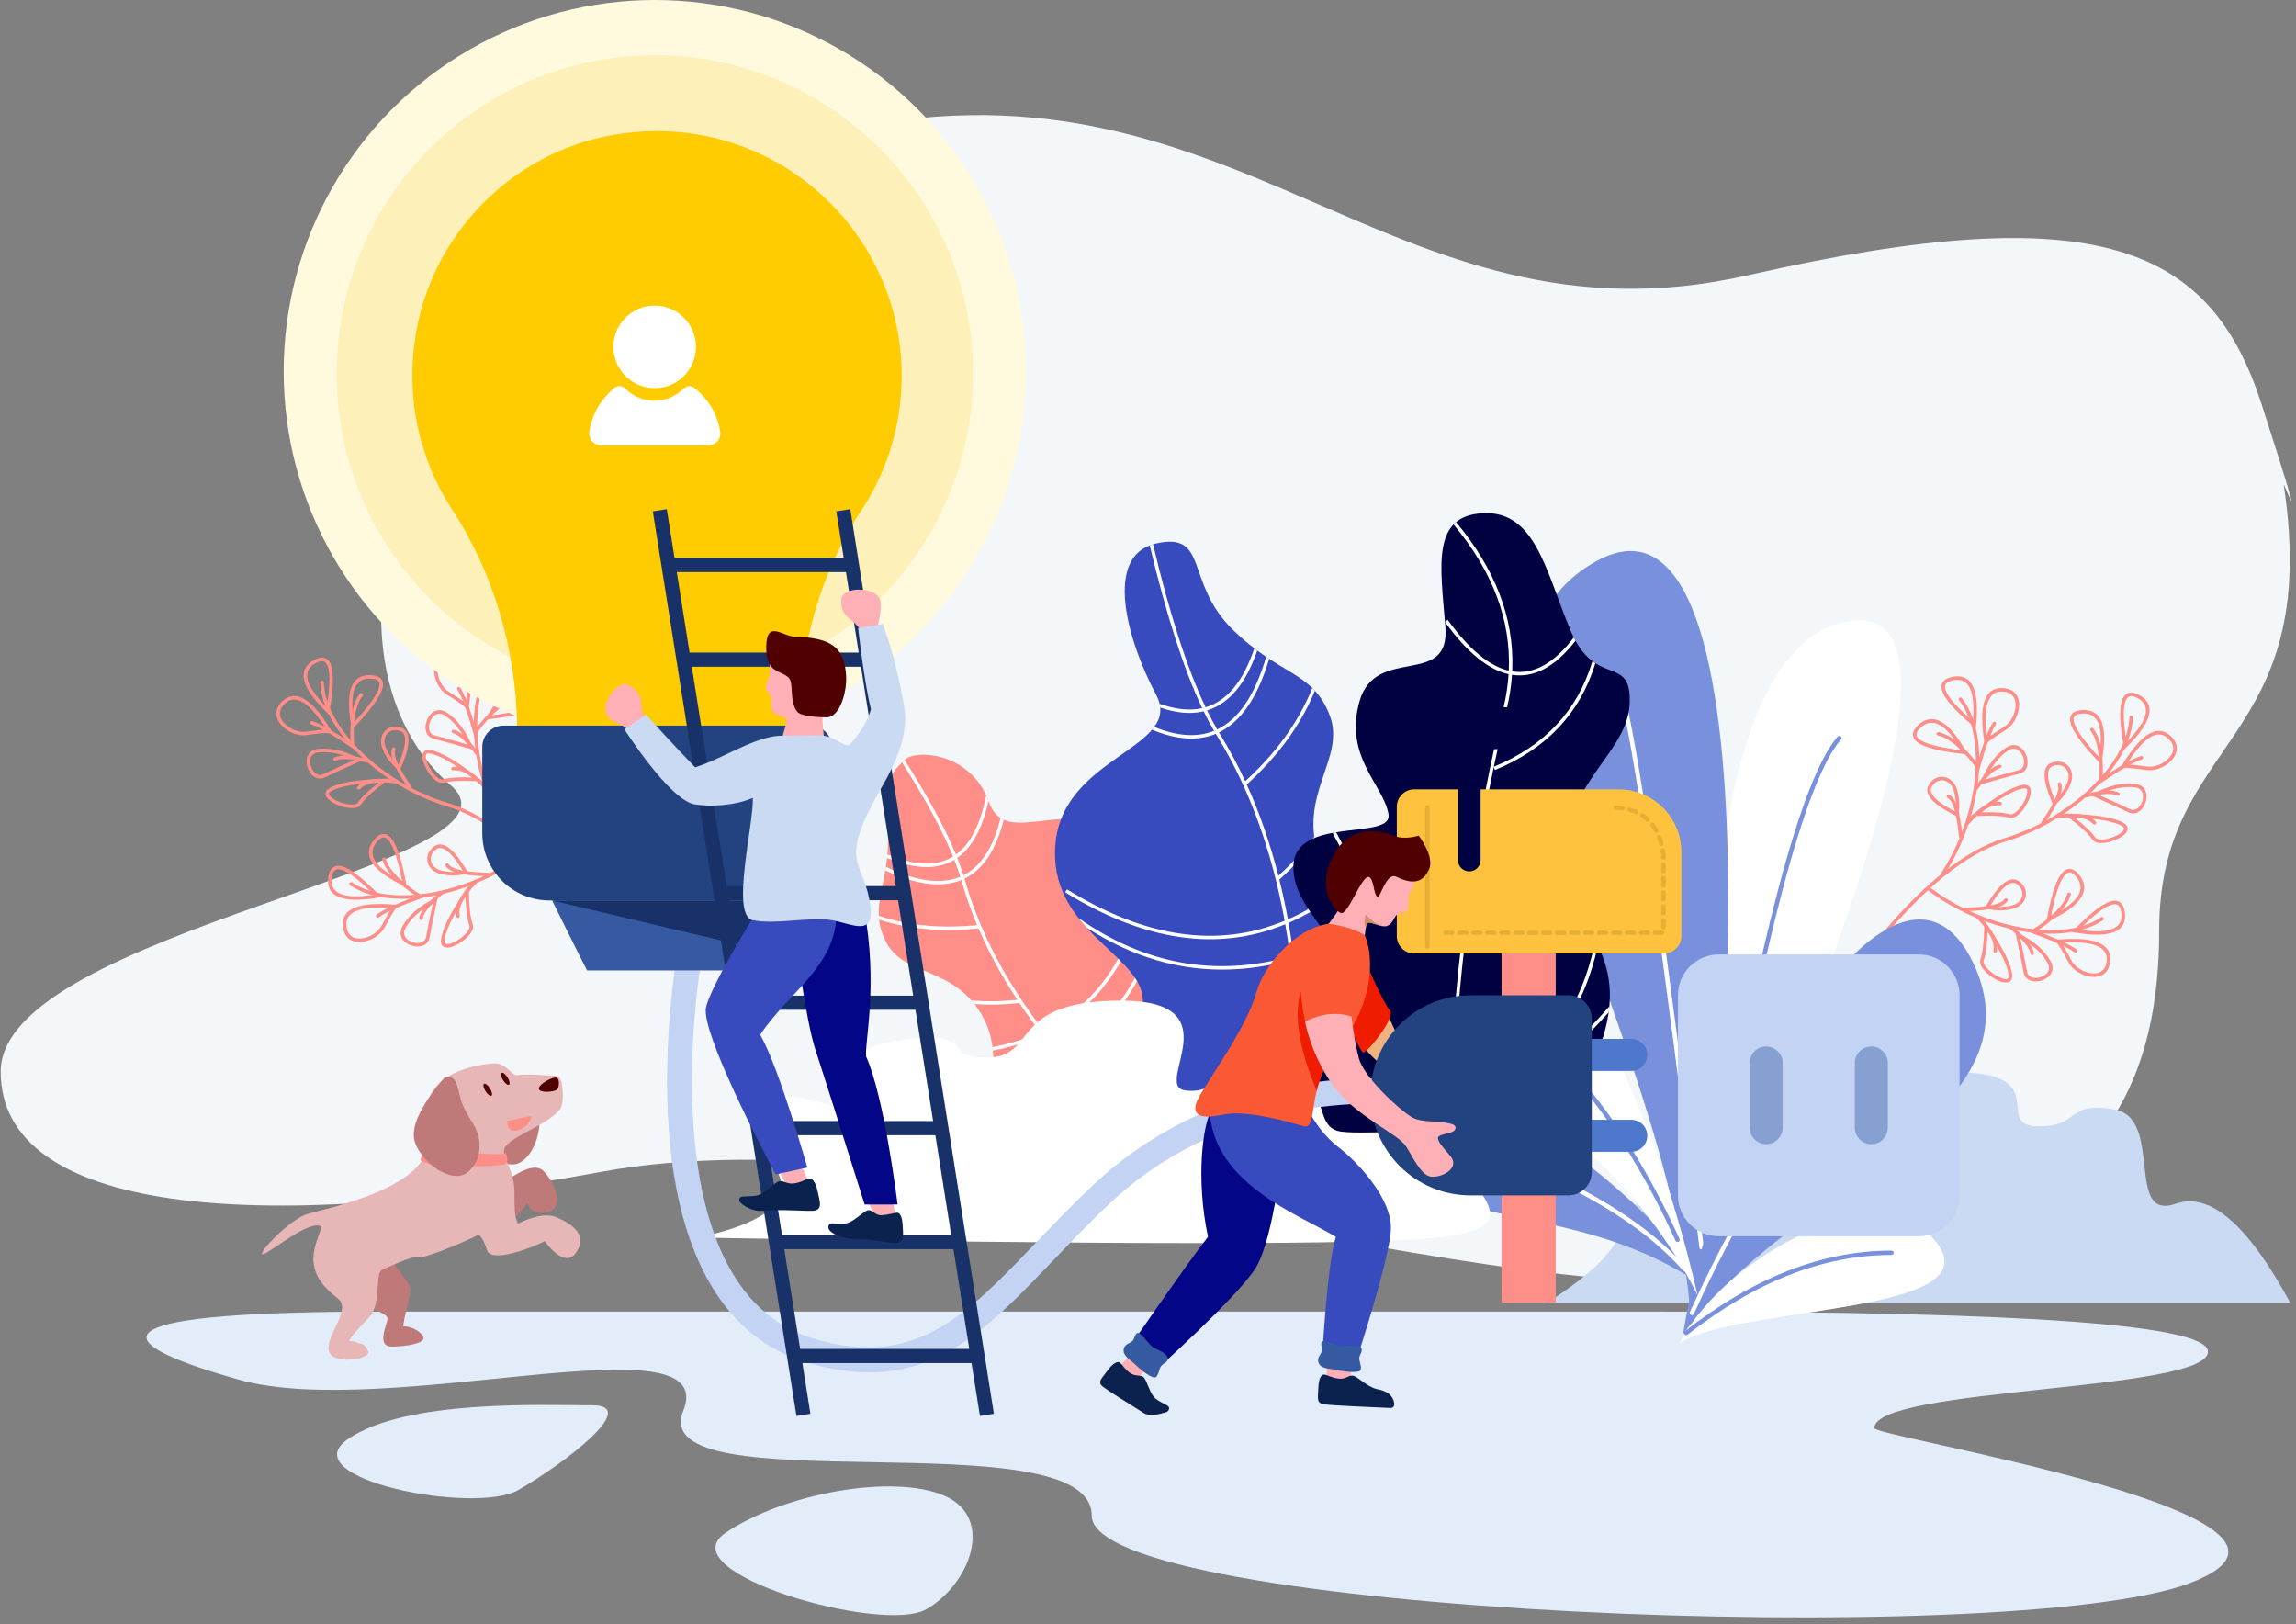 <?xml version="1.0" encoding="UTF-8"?>
<svg width="263px" height="186px" viewBox="0 0 263 186" version="1.1" xmlns="http://www.w3.org/2000/svg" xmlns:xlink="http://www.w3.org/1999/xlink">
    <rect x="0" y="0" width="263" height="186" fill="#808080" stroke="none"/>
    <title>image/配置用户组</title>
    <g id="空页面" stroke="none" stroke-width="1" fill="none" fill-rule="evenodd">
        <g id="用户组无权限" transform="translate(-375, -402)">
            <g id="编组" transform="translate(350, 153)">
                <g id="编组-2" transform="translate(0, 185)">
                    <g id="image/配置用户组" transform="translate(25, 64)">
                        <g id="Background" transform="translate(0, 13)" fill-rule="nonzero">
                            <path d="M204.728,0.845 C236.565,5.418 247.327,18.271 247.327,40.556 C247.327,62.842 266.053,61.741 261.602,91.525 C261.481,92.334 264.86,82.832 259.065,100.782 C253.269,118.731 240.576,124.763 200.283,115.584 C158.865,106.149 141.474,143.007 94.691,131.756 C47.908,120.504 32.6,73.54 51.623,57.171 C62.202,48.066 0.079,40.556 0.079,24.361 C0.079,8.166 29.364,5.613 68.945,12.9 C108.525,20.188 170.589,-4.059 204.728,0.845 Z" id="Background-base" fill="#F4F7FA" transform="translate(131.276, 67.049) scale(1, -1) translate(-131.276, -67.049) "></path>
                            <path d="M250.845,141.143 C271.146,148.838 214.699,157.851 214.699,158.889 C214.699,163.61 252.913,163.059 252.913,167.65 C252.913,170.71 232.079,172.24 190.41,172.24 C155.445,172.24 106.561,172.24 43.757,172.24 C12.551,172.24 10.343,169.257 27.322,164.454 C44.301,159.65 82.659,171.801 78.259,160.861 C73.86,149.921 125.054,160.145 125.054,148.872 C125.054,137.598 230.544,133.448 250.845,141.143 Z" id="Background-base" fill="#E3EDFA" transform="translate(136.018, 154.727) scale(1, -1) translate(-136.018, -154.727) "></path>
                            <path d="M68.339,151.779 C61.646,147.245 46.059,147.945 40.4,147.945 C34.741,147.945 43.864,154.779 48.879,157.651 C53.893,160.523 75.032,156.314 68.339,151.779 Z" id="Background-base" fill="#E3EDFA" transform="translate(54.123, 153.249) scale(-1, 1) translate(-54.123, -153.249) "></path>
                            <path d="M110.263,162.558 C103.57,158.024 91.1,155.766 85.222,158.287 C79.345,160.809 82.255,168.441 87.27,171.313 C92.285,174.185 116.957,167.093 110.263,162.558 Z" id="Background-base" fill="#E3EDFA" transform="translate(96.683, 164.608) scale(-1, 1) translate(-96.683, -164.608) "></path>
                        </g>
                        <g id="用户" transform="translate(70, 37)" fill-rule="nonzero">
                            <rect id="矩形" fill="#000000" opacity="0" x="0" y="0" width="16" height="16"></rect>
                            <path d="M3.263,4.728 C3.263,7.339 5.38,9.456 7.991,9.456 C10.602,9.456 12.719,7.339 12.719,4.728 C12.719,2.117 10.602,0 7.991,0 C5.38,0 3.263,2.117 3.263,4.728 Z" id="路径" fill="#1A1A1A"></path>
                            <path d="M12.559,9.429 C12.185,9.135 11.651,9.162 11.303,9.509 C10.449,10.364 9.273,10.898 7.964,10.898 C6.656,10.898 5.48,10.364 4.626,9.509 C4.278,9.162 3.744,9.109 3.37,9.429 C1.928,10.658 0.859,12.234 0.512,14.397 C0.378,15.279 0.993,16 1.901,16 L14.108,16 C14.99,16 15.631,15.279 15.497,14.397 C15.123,12.234 14.055,10.658 12.559,9.429 Z" id="路径" fill="#1A1A1A"></path>
                        </g>
                        <g id="Leaves" transform="translate(231.5, 95) scale(-1, 1) rotate(-357) translate(-231.5, -95) translate(213, 76)" fill="#FF8D88" fill-rule="nonzero">
                            <path d="M36.035,31.203 C36.109,31.285 36.102,31.412 36.02,31.486 C35.937,31.559 35.811,31.552 35.737,31.47 C30.05,25.128 24.892,21.393 20.273,20.262 C12.699,18.406 5.514,12.385 5.033,6.848 C5.024,6.738 5.105,6.641 5.215,6.631 C5.325,6.622 5.422,6.703 5.432,6.813 C5.895,12.148 12.943,18.054 20.368,19.873 C25.08,21.028 30.299,24.806 36.035,31.203 Z" id="Leaves-base"></path>
                            <path d="M9.274,13.748 C9.286,13.858 9.207,13.957 9.097,13.969 C8.987,13.981 8.889,13.902 8.876,13.792 C8.571,11.042 8.815,9.075 9.627,7.885 C9.689,7.794 9.813,7.77 9.904,7.832 C9.996,7.895 10.019,8.019 9.957,8.11 C9.211,9.203 8.978,11.084 9.274,13.748 Z" id="Leaves-base"></path>
                            <path d="M9.196,11.742 L8.942,12.039 L8.85,11.659 C7.904,7.747 8.532,5.705 10.798,5.705 C11.974,5.705 12.451,6.307 12.118,7.39 C11.815,8.375 10.842,9.82 9.196,11.742 Z M11.736,7.273 C11.987,6.454 11.712,6.105 10.798,6.105 C8.954,6.105 8.385,7.745 9.149,11.179 C10.606,9.448 11.469,8.14 11.736,7.273 Z" id="Leaves-base"></path>
                            <path d="M5.854,5.14 C5.596,4.34 5.151,4.196 4.375,4.674 C2.824,5.629 3.284,7.255 5.91,9.657 C6.146,7.493 6.125,5.983 5.854,5.14 Z M4.166,4.333 C5.156,3.724 5.894,3.963 6.234,5.017 C6.545,5.979 6.552,7.664 6.263,10.089 L6.218,10.468 L5.932,10.215 C2.884,7.52 2.239,5.519 4.166,4.333 Z" id="Leaves-base"></path>
                            <path d="M9.522,13.962 C9.617,14.02 9.646,14.143 9.588,14.237 C9.53,14.331 9.407,14.361 9.313,14.303 C6.859,12.796 5.163,11.93 4.244,11.71 C4.136,11.684 4.07,11.576 4.096,11.468 C4.122,11.361 4.229,11.295 4.337,11.321 C5.311,11.554 7.033,12.433 9.522,13.962 Z" id="Leaves-base"></path>
                            <path d="M6.56,12.26 L6.762,12.558 L6.402,12.572 C5.811,12.596 4.93,12.724 3.764,12.958 C2.826,13.146 1.599,12.725 0.849,11.981 C-0.015,11.121 -0.065,10.039 0.917,9.112 C2.357,7.752 4.25,8.856 6.56,12.26 Z M1.192,9.403 C0.382,10.167 0.42,10.99 1.131,11.697 C1.79,12.351 2.884,12.726 3.685,12.566 C4.659,12.37 5.44,12.247 6.03,12.196 C3.939,9.202 2.337,8.321 1.192,9.403 Z" id="Leaves-base"></path>
                            <path d="M10.953,15.338 C11.061,15.36 11.132,15.465 11.11,15.573 C11.089,15.682 10.984,15.752 10.875,15.731 C9.06,15.372 7.858,15.372 7.295,15.706 C7.2,15.763 7.077,15.732 7.021,15.637 C6.964,15.542 6.996,15.419 7.091,15.362 C7.766,14.961 9.046,14.961 10.953,15.338 Z" id="Leaves-base"></path>
                            <path d="M5.286,14.844 C4.45,14.964 4.163,15.629 4.44,16.433 C4.708,17.209 5.344,17.636 5.896,17.339 C6.812,16.844 7.979,16.236 9.397,15.514 C7.951,14.881 6.581,14.659 5.286,14.844 Z M9.947,15.683 C8.364,16.486 7.077,17.155 6.086,17.691 C5.273,18.129 4.4,17.543 4.062,16.564 C3.71,15.544 4.114,14.607 5.229,14.448 C6.719,14.235 8.291,14.529 9.943,15.325 L10.307,15.5 L9.947,15.683 Z" id="Leaves-base"></path>
                            <path d="M14.366,17.553 C14.476,17.564 14.556,17.662 14.545,17.772 C14.534,17.882 14.436,17.962 14.326,17.95 C12.225,17.737 10.858,18.033 10.216,18.805 C10.145,18.89 10.019,18.902 9.934,18.831 C9.849,18.761 9.838,18.635 9.908,18.55 C10.657,17.649 12.146,17.327 14.366,17.553 Z" id="Leaves-base"></path>
                            <path d="M6.902,19.238 C6.666,19.404 6.647,19.543 6.798,19.732 C6.97,19.948 7.343,20.174 7.813,20.349 C8.81,20.72 9.838,20.73 10.055,20.368 C10.437,19.731 11.197,18.923 12.338,17.935 C9.559,18.209 7.741,18.648 6.902,19.238 Z M13.078,17.832 C11.698,18.982 10.803,19.899 10.398,20.573 C10.041,21.169 8.838,21.157 7.673,20.724 C7.142,20.526 6.712,20.265 6.486,19.982 C6.191,19.613 6.246,19.21 6.672,18.911 C7.65,18.224 9.73,17.753 12.933,17.479 L13.567,17.425 L13.078,17.832 Z" id="Leaves-base"></path>
                            <path d="M16.086,18.204 C16.153,18.291 16.138,18.417 16.051,18.485 C15.963,18.553 15.838,18.537 15.77,18.45 C14.064,16.258 13.346,14.786 13.641,13.961 C13.678,13.857 13.793,13.803 13.897,13.84 C14.001,13.877 14.055,13.992 14.018,14.096 C13.789,14.734 14.47,16.128 16.086,18.204 Z" id="Leaves-base"></path>
                            <path d="M14.727,16.254 L14.634,16.506 L14.419,16.344 C13.592,15.722 12.966,14.955 12.544,14.044 C11.842,12.531 12.984,11.045 14.599,11.545 C15.754,11.902 15.754,13.492 14.727,16.254 Z M14.48,11.927 C13.212,11.534 12.345,12.663 12.907,13.876 C13.264,14.646 13.777,15.306 14.446,15.857 C15.302,13.465 15.275,12.172 14.48,11.927 Z" id="Leaves-base"></path>
                            <path d="M33.761,20.075 C33.869,20.101 33.934,20.21 33.908,20.317 C33.882,20.424 33.773,20.49 33.666,20.464 C26.093,18.608 18.907,12.587 18.427,7.05 C18.417,6.94 18.498,6.843 18.608,6.833 C18.719,6.824 18.815,6.905 18.825,7.015 C19.288,12.35 26.336,18.256 33.761,20.075 Z" id="Leaves-base" transform="translate(26.17, 13.651) rotate(40) translate(-26.17, -13.651) "></path>
                            <path d="M25.113,12.361 C25.125,12.47 25.046,12.569 24.936,12.582 C24.826,12.594 24.727,12.515 24.715,12.405 C24.41,9.655 24.654,7.687 25.465,6.498 C25.528,6.406 25.652,6.383 25.743,6.445 C25.835,6.507 25.858,6.632 25.796,6.723 C25.05,7.816 24.817,9.697 25.113,12.361 Z" id="Leaves-base" transform="translate(25.209, 9.497) rotate(40) translate(-25.209, -9.497) "></path>
                            <path d="M26.105,11.438 L25.851,11.735 L25.759,11.355 C24.813,7.443 25.441,5.401 27.707,5.401 C28.883,5.401 29.36,6.003 29.027,7.086 C28.724,8.071 27.751,9.516 26.105,11.438 Z M28.645,6.969 C28.896,6.149 28.621,5.801 27.707,5.801 C25.863,5.801 25.294,7.441 26.058,10.875 C27.515,9.144 28.378,7.836 28.645,6.969 Z" id="Leaves-base" transform="translate(27.233, 8.568) rotate(40) translate(-27.233, -8.568) "></path>
                            <path d="M25.113,1.651 C24.855,0.852 24.411,0.708 23.635,1.186 C22.083,2.141 22.544,3.766 25.169,6.169 C25.406,4.005 25.385,2.494 25.113,1.651 Z M23.425,0.845 C24.415,0.235 25.153,0.474 25.494,1.529 C25.804,2.491 25.811,4.176 25.522,6.601 L25.477,6.98 L25.191,6.727 C22.143,4.031 21.498,2.031 23.425,0.845 Z" id="Leaves-base" transform="translate(24.033, 3.747) rotate(40) translate(-24.033, -3.747) "></path>
                            <path d="M24.703,10.503 C24.797,10.561 24.827,10.684 24.769,10.779 C24.711,10.873 24.588,10.902 24.494,10.844 C22.04,9.337 20.343,8.471 19.424,8.251 C19.317,8.225 19.251,8.117 19.276,8.01 C19.302,7.902 19.41,7.836 19.517,7.862 C20.491,8.095 22.213,8.974 24.703,10.503 Z" id="Leaves-base" transform="translate(22.035, 9.365) rotate(40) translate(-22.035, -9.365) "></path>
                            <path d="M23.848,7.11 L24.05,7.408 L23.69,7.422 C23.1,7.445 22.219,7.574 21.052,7.808 C20.115,7.996 18.887,7.575 18.138,6.83 C17.273,5.971 17.224,4.889 18.205,3.962 C19.646,2.602 21.538,3.706 23.848,7.11 Z M18.48,4.253 C17.671,5.017 17.708,5.84 18.42,6.546 C19.078,7.201 20.173,7.576 20.973,7.416 C21.948,7.22 22.729,7.097 23.318,7.045 C21.227,4.052 19.625,3.171 18.48,4.253 Z" id="Leaves-base" transform="translate(20.765, 5.624) rotate(40) translate(-20.765, -5.624) "></path>
                            <path d="M23.965,12.691 C24.074,12.713 24.144,12.818 24.123,12.926 C24.101,13.035 23.996,13.105 23.888,13.084 C22.073,12.725 20.871,12.725 20.307,13.06 C20.212,13.116 20.089,13.085 20.033,12.99 C19.977,12.895 20.008,12.772 20.103,12.716 C20.779,12.314 22.058,12.314 23.965,12.691 Z" id="Leaves-base" transform="translate(22.066, 12.75) rotate(40) translate(-22.066, -12.75) "></path>
                            <path d="M18.291,10.789 C17.455,10.909 17.168,11.574 17.446,12.379 C17.713,13.154 18.35,13.582 18.901,13.284 C19.818,12.789 20.985,12.181 22.403,11.459 C20.957,10.826 19.587,10.604 18.291,10.789 Z M22.952,11.629 C21.37,12.432 20.083,13.101 19.091,13.636 C18.279,14.075 17.405,13.489 17.067,12.509 C16.716,11.489 17.119,10.553 18.235,10.393 C19.724,10.18 21.297,10.474 22.949,11.27 L23.313,11.446 L22.952,11.629 Z" id="Leaves-base" transform="translate(20.129, 12.055) rotate(40) translate(-20.129, -12.055) "></path>
                            <path d="M24.852,16.28 C24.962,16.291 25.042,16.389 25.031,16.499 C25.02,16.609 24.921,16.689 24.812,16.678 C22.711,16.464 21.344,16.76 20.702,17.532 C20.631,17.617 20.505,17.629 20.42,17.558 C20.335,17.488 20.324,17.362 20.394,17.277 C21.143,16.376 22.632,16.054 24.852,16.28 Z" id="Leaves-base" transform="translate(22.69, 16.907) rotate(40) translate(-22.69, -16.907) "></path>
                            <path d="M17.244,16.26 C17.008,16.426 16.988,16.565 17.14,16.754 C17.312,16.97 17.685,17.196 18.155,17.371 C19.152,17.742 20.18,17.752 20.397,17.39 C20.779,16.753 21.539,15.945 22.68,14.957 C19.901,15.231 18.083,15.671 17.244,16.26 Z M23.42,14.854 C22.04,16.004 21.145,16.921 20.74,17.595 C20.383,18.191 19.18,18.179 18.015,17.746 C17.484,17.548 17.054,17.287 16.828,17.004 C16.533,16.635 16.588,16.232 17.014,15.933 C17.992,15.246 20.072,14.775 23.275,14.501 L23.909,14.447 L23.42,14.854 Z" id="Leaves-base" transform="translate(20.276, 16.252) rotate(40) translate(-20.276, -16.252) "></path>
                            <path d="M27.239,19.102 C27.307,19.189 27.291,19.315 27.204,19.382 C27.117,19.45 26.991,19.435 26.923,19.347 C25.218,17.156 24.499,15.684 24.795,14.859 C24.832,14.755 24.947,14.701 25.051,14.738 C25.155,14.775 25.209,14.89 25.171,14.994 C24.943,15.632 25.623,17.025 27.239,19.102 Z" id="Leaves-base" transform="translate(26.006, 17.075) rotate(40) translate(-26.006, -17.075) "></path>
                            <path d="M27.517,17.06 L27.423,17.311 L27.209,17.15 C26.382,16.528 25.756,15.76 25.334,14.85 C24.632,13.336 25.774,11.851 27.389,12.35 C28.544,12.708 28.544,14.297 27.517,17.06 Z M27.27,12.732 C26.002,12.34 25.135,13.469 25.697,14.682 C26.054,15.452 26.567,16.112 27.236,16.662 C28.092,14.27 28.065,12.978 27.27,12.732 Z" id="Leaves-base" transform="translate(26.697, 14.781) rotate(40) translate(-26.697, -14.781) "></path>
                            <path d="M27.146,33.907 C27.253,33.934 27.319,34.042 27.293,34.149 C27.266,34.256 27.158,34.322 27.051,34.296 C19.477,32.44 12.292,26.419 11.811,20.882 C11.802,20.772 11.883,20.675 11.993,20.666 C12.103,20.656 12.2,20.737 12.21,20.847 C12.673,26.182 19.721,32.088 27.146,33.907 Z" id="Leaves-base" transform="translate(19.554, 27.483) scale(-1, -1) rotate(126) translate(-19.554, -27.483) "></path>
                            <path d="M15.38,31.595 C15.392,31.705 15.313,31.804 15.204,31.816 C15.094,31.828 14.995,31.749 14.983,31.639 C14.677,28.889 14.921,26.922 15.733,25.732 C15.795,25.641 15.92,25.617 16.011,25.68 C16.102,25.742 16.126,25.866 16.063,25.957 C15.318,27.051 15.084,28.931 15.38,31.595 Z" id="Leaves-base" transform="translate(15.477, 28.731) scale(-1, -1) rotate(126) translate(-15.477, -28.731) "></path>
                            <path d="M13.282,29.648 L13.028,29.945 L12.936,29.565 C11.99,25.653 12.618,23.611 14.884,23.611 C16.06,23.611 16.537,24.213 16.204,25.296 C15.901,26.281 14.928,27.726 13.282,29.648 Z M15.822,25.179 C16.073,24.359 15.798,24.011 14.884,24.011 C13.04,24.011 12.471,25.65 13.235,29.085 C14.692,27.353 15.555,26.046 15.822,25.179 Z" id="Leaves-base" transform="translate(14.409, 26.778) scale(-1, -1) rotate(126) translate(-14.409, -26.778) "></path>
                            <path d="M10.904,28.21 C10.646,27.41 10.201,27.266 9.425,27.744 C7.874,28.699 8.334,30.325 10.96,32.727 C11.196,30.563 11.175,29.052 10.904,28.21 Z M9.216,27.403 C10.206,26.794 10.944,27.033 11.284,28.087 C11.595,29.049 11.602,30.734 11.313,33.159 L11.268,33.538 L10.982,33.285 C7.934,30.589 7.289,28.589 9.216,27.403 Z" id="Leaves-base" transform="translate(9.824, 30.306) scale(-1, -1) rotate(126) translate(-9.824, -30.306) "></path>
                            <path d="M18.236,33.046 C18.33,33.103 18.359,33.227 18.301,33.321 C18.244,33.415 18.12,33.444 18.026,33.386 C15.572,31.879 13.876,31.013 12.957,30.793 C12.849,30.767 12.783,30.659 12.809,30.552 C12.835,30.444 12.943,30.378 13.05,30.404 C14.024,30.638 15.746,31.517 18.236,33.046 Z" id="Leaves-base" transform="translate(15.567, 31.907) scale(-1, -1) rotate(126) translate(-15.567, -31.907) "></path>
                            <path d="M15.007,34.921 L15.209,35.219 L14.849,35.233 C14.259,35.257 13.378,35.385 12.211,35.619 C11.274,35.807 10.046,35.386 9.297,34.642 C8.432,33.782 8.383,32.7 9.364,31.773 C10.805,30.413 12.697,31.517 15.007,34.921 Z M9.639,32.064 C8.83,32.828 8.867,33.651 9.579,34.358 C10.237,35.012 11.332,35.387 12.132,35.227 C13.107,35.031 13.888,34.908 14.477,34.857 C12.386,31.863 10.784,30.982 9.639,32.064 Z" id="Leaves-base" transform="translate(11.924, 33.435) scale(-1, -1) rotate(126) translate(-11.924, -33.435) "></path>
                            <path d="M20.841,31.582 C20.949,31.603 21.02,31.708 20.998,31.817 C20.977,31.925 20.872,31.996 20.763,31.974 C18.948,31.615 17.746,31.615 17.183,31.95 C17.088,32.006 16.965,31.975 16.909,31.88 C16.852,31.785 16.884,31.662 16.979,31.606 C17.654,31.205 18.934,31.205 20.841,31.582 Z" id="Leaves-base" transform="translate(18.941, 31.64) scale(-1, -1) rotate(126) translate(-18.941, -31.64) "></path>
                            <path d="M16.546,32.355 C15.71,32.475 15.423,33.14 15.701,33.945 C15.968,34.72 16.605,35.148 17.156,34.85 C18.073,34.355 19.24,33.747 20.658,33.025 C19.212,32.392 17.842,32.17 16.546,32.355 Z M21.207,33.195 C19.625,33.998 18.338,34.667 17.346,35.202 C16.534,35.641 15.66,35.055 15.323,34.075 C14.971,33.055 15.375,32.119 16.49,31.959 C17.98,31.746 19.552,32.04 21.204,32.836 L21.568,33.012 L21.207,33.195 Z" id="Leaves-base" transform="translate(18.384, 33.621) scale(-1, -1) rotate(126) translate(-18.384, -33.621) "></path>
                            <path d="M25.208,30.1 C25.318,30.111 25.398,30.209 25.386,30.319 C25.375,30.429 25.277,30.509 25.167,30.498 C23.066,30.284 21.7,30.58 21.057,31.352 C20.987,31.437 20.861,31.449 20.776,31.378 C20.691,31.308 20.679,31.182 20.75,31.097 C21.498,30.196 22.988,29.874 25.208,30.1 Z" id="Leaves-base" transform="translate(23.046, 30.727) scale(-1, -1) rotate(126) translate(-23.046, -30.727) "></path>
                            <path d="M19.529,33.189 C19.292,33.355 19.273,33.494 19.425,33.683 C19.597,33.899 19.97,34.125 20.439,34.3 C21.437,34.671 22.465,34.681 22.682,34.318 C23.064,33.682 23.824,32.874 24.965,31.886 C22.186,32.16 20.368,32.599 19.529,33.189 Z M25.705,31.783 C24.325,32.933 23.43,33.85 23.025,34.524 C22.668,35.12 21.465,35.108 20.3,34.675 C19.769,34.477 19.339,34.216 19.113,33.933 C18.817,33.564 18.873,33.161 19.299,32.862 C20.277,32.175 22.356,31.704 25.56,31.43 L26.193,31.375 L25.705,31.783 Z" id="Leaves-base" transform="translate(22.561, 33.181) scale(-1, -1) rotate(126) translate(-22.561, -33.181) "></path>
                            <path d="M24.215,29.434 C24.283,29.522 24.267,29.647 24.18,29.715 C24.093,29.783 23.967,29.767 23.9,29.68 C22.194,27.488 21.475,26.016 21.771,25.191 C21.808,25.087 21.923,25.033 22.027,25.07 C22.131,25.108 22.185,25.222 22.147,25.326 C21.919,25.964 22.599,27.358 24.215,29.434 Z" id="Leaves-base" transform="translate(22.982, 27.408) scale(-1, -1) rotate(126) translate(-22.982, -27.408) "></path>
                            <path d="M21.465,29.156 L21.371,29.408 L21.157,29.247 C20.33,28.624 19.704,27.857 19.282,26.946 C18.58,25.433 19.722,23.947 21.336,24.447 C22.492,24.804 22.492,26.394 21.465,29.156 Z M21.218,24.829 C19.95,24.437 19.082,25.566 19.645,26.778 C20.002,27.548 20.514,28.208 21.184,28.759 C22.04,26.367 22.012,25.075 21.218,24.829 Z" id="Leaves-base" transform="translate(20.645, 26.878) scale(-1, -1) rotate(126) translate(-20.645, -26.878) "></path>
                        </g>
                        <g id="Leaves" transform="translate(158, 63)" fill-rule="nonzero">
                            <path d="M19.2,86.217 L104.344,86.217 C98.604,82.54 95.734,79.443 95.734,76.927 C95.734,73.153 86.495,74.832 83.482,74.295 C80.47,73.758 82.9,68.08 77.204,67.48 C71.508,66.881 71.163,70.198 67.923,69.677 C64.684,69.156 68.98,59.792 57.628,59.792 C46.277,59.792 53.258,65.894 48.187,65.989 C43.117,66.084 45.077,63.096 39.364,64.064 C33.652,65.031 38.184,76.927 32.316,74.861 C28.404,73.483 24.032,77.269 19.2,86.217 Z" fill="#C9DAF2" transform="translate(61.772, 73.005) scale(-1, 1) translate(-61.772, -73.005) "></path>
                            <g id="Group-28" transform="translate(37.4, 8)">
                                <path d="M0.468,73.257 C-1.303,27.112 3.866,2.769 15.976,0.23 C28.085,-2.31 22.916,22.032 0.468,73.257 Z" id="Leaf-base" fill="#FFFFFF"></path>
                                <path d="M0.782,68.351 C6.307,36.612 11.14,18.339 15.281,13.533" id="Leaf-base" stroke="#7990DD" stroke-width="0.5" stroke-linecap="round"></path>
                            </g>
                            <g id="Group-29" transform="translate(17, 0)">
                                <path d="M18.778,89.646 C17.28,55.794 -14.157,13.584 7.804,1.299 C29.764,-10.986 22.489,75.399 18.778,89.646 Z" id="Leaf-base" fill="#7990DD"></path>
                                <path d="M19.911,79.844 C15.627,45.035 12.665,24.235 11.025,17.443" id="Leaf-base" stroke="#FFFFFF" stroke-width="0.5" stroke-linecap="round"></path>
                            </g>
                            <g id="Group-25" transform="translate(5.4, 63.8)">
                                <path d="M33.971,22.179 C16.488,0.472 0.339,-5.206 0.099,5.135 C-0.142,15.476 18.015,9.375 33.971,22.179 Z" id="Leaf-base" fill="#7990DD"></path>
                                <path d="M29.587,18.565 C25.49,13.887 19.063,9.769 10.307,6.213" id="Leaf-base" stroke="#FFFFFF" stroke-width="0.5" stroke-linecap="round"></path>
                            </g>
                            <g id="Group-27" transform="translate(34.8, 42.2)">
                                <path d="M0,47.598 C4.223,20.486 24.667,-12.457 33.173,4.977 C41.679,22.41 11.887,30.988 0,47.598 Z" id="Leaf-base" fill="#7990DD"></path>
                                <path d="M1.004,45.169 C7.486,30.867 14.41,20.781 21.773,14.912" id="Leaf-base" stroke="#FFFFFF" stroke-width="0.5" stroke-linecap="round"></path>
                            </g>
                            <g id="Group-26" transform="translate(34.2, 76.2)">
                                <path d="M0.199,14.641 C5.267,4.689 23.382,-5.116 29.669,3.15 C35.956,11.416 6.465,10.334 0.199,14.641 Z" id="Leaf-base" fill="#FFFFFF"></path>
                                <path d="M24.463,4.277 C16.626,4.277 8.789,7.338 0.952,13.459" id="Leaf-base" stroke="#7990DD" stroke-width="0.5" stroke-linecap="round"></path>
                            </g>
                            <g id="Leaf-base" transform="translate(0, 37.8)">
                                <path d="M36.457,47.548 C27.5,8.849 8.972,-8.721 1.258,4.201 C-6.455,17.122 23.283,21.091 36.457,47.548 Z" fill="#FFFFFF"></path>
                                <path d="M34.16,41.199 C28.433,28.611 21.238,19.42 12.574,13.625" stroke="#7990DD" stroke-width="0.5" stroke-linecap="round"></path>
                            </g>
                        </g>
                        <g id="Leaves" transform="translate(80, 57)" fill-rule="nonzero">
                            <g id="Leaf" transform="translate(5.52, 22.08)">
                                <path d="M39.238,63.641 C30.3,65.546 20.21,65.88 18.503,56.361 C16.797,46.841 25.164,48.91 25.164,44.353 C25.164,39.795 15.626,37.51 16.431,28.906 C17.237,20.302 26.877,19.622 24.028,14.367 C21.179,9.111 25.152,4.12 26.896,4.037 C28.64,3.954 29.348,3.32 34.086,7.912 C38.825,12.504 42.129,12.019 43.829,16.343 C45.53,20.667 40.491,24.062 42.864,30.557 C45.237,37.053 53.894,37.293 53.894,47.089 C53.894,56.885 48.177,61.736 39.238,63.641 Z" id="Leaf-base" fill="#FF8E88" transform="translate(35.138, 34.339) scale(-1, 1) rotate(48) translate(-35.138, -34.339) "></path>
                                <path d="M30.821,15.827 L30.845,15.819 C32.963,15.188 34.563,13.272 35.66,10.07 C35.772,10.154 35.883,10.236 35.993,10.315 C34.854,13.561 33.184,15.519 30.997,16.185 C31.321,16.836 31.647,17.439 31.976,17.994 C34.114,16.985 35.731,14.624 36.843,10.902 C36.959,10.979 37.074,11.053 37.187,11.125 C36.049,14.872 34.376,17.277 32.182,18.334 C32.22,18.396 32.258,18.457 32.297,18.518 C33.212,19.969 34.05,21.509 34.809,23.123 L34.547,23.358 C37.733,20.53 40.069,17.429 41.559,14.053 C41.66,14.152 41.758,14.255 41.853,14.362 C40.365,17.671 38.075,20.716 34.983,23.498 C36.242,26.236 37.278,29.185 38.087,32.276 L37.894,32.449 C39.33,31.172 40.584,29.827 41.656,28.413 C41.675,28.591 41.701,28.773 41.733,28.957 C40.71,30.267 39.531,31.517 38.197,32.707 C38.53,34.017 38.822,35.352 39.073,36.707 C40.76,35.986 42.407,35.013 44.012,33.788 C44.097,33.888 44.185,33.987 44.275,34.084 C42.61,35.357 40.899,36.365 39.144,37.106 C39.587,39.576 39.894,42.111 40.064,44.68 C40.258,47.612 40.263,50.507 40.096,53.255 C45.414,49.65 48.867,45.103 50.461,39.605 C50.564,39.722 50.667,39.84 50.767,39.961 C49.09,45.524 45.521,50.123 40.065,53.75 C39.983,54.939 39.869,56.097 39.725,57.218 C45.234,55.215 49.396,50.22 52.223,42.23 C52.304,42.4 52.381,42.576 52.454,42.757 C49.551,50.731 45.284,55.698 39.666,57.657 C39.349,59.962 38.901,62.097 38.333,63.98 L38.614,63.919 C38.374,63.97 38.134,64.02 37.892,64.069 C38.468,62.21 38.924,60.091 39.248,57.796 C33.451,59.644 26.25,58.364 17.656,53.954 C17.66,53.804 17.668,53.661 17.68,53.521 C26.34,57.997 33.544,59.278 39.308,57.363 C39.451,56.282 39.565,55.166 39.649,54.021 L39.539,54.093 L39.539,54.093 L39.326,53.761 L39.683,53.529 C39.868,50.711 39.87,47.729 39.67,44.706 C39.583,43.383 39.458,42.069 39.298,40.768 L39.365,40.75 C32.07,42.713 25.16,41.513 18.649,37.156 C18.331,36.8 18.027,36.429 17.742,36.039 C24.486,40.971 31.649,42.413 39.248,40.373 C39.113,39.326 38.954,38.287 38.772,37.26 C32.123,39.917 24.837,38.791 16.93,33.878 L17.138,33.542 C24.965,38.406 32.146,39.513 38.7,36.863 C37.459,30.113 35.199,23.859 31.963,18.728 L31.818,18.495 C29.631,19.379 26.953,18.989 23.794,17.317 C23.837,17.186 23.869,17.055 23.891,16.92 L23.747,16.843 C26.865,18.544 29.482,18.983 31.611,18.152 C31.273,17.58 30.939,16.959 30.607,16.289 C28.603,16.748 26.188,16.18 23.371,14.583 L23.404,14.645 C23.277,14.412 23.165,14.18 23.064,13.948 C25.967,15.694 28.418,16.354 30.43,15.925 C29.004,12.961 27.634,9.092 26.318,4.313 L26.272,4.315 C26.428,4.307 26.576,4.296 26.719,4.283 C28.035,9.047 29.402,12.895 30.821,15.827 Z" id="Leaf-base" fill="#FFFFFF" transform="translate(34.692, 34.176) scale(-1, 1) rotate(48) translate(-34.692, -34.176) "></path>
                            </g>
                            <g id="Leaf" transform="translate(40.849, 5.04)">
                                <path d="M26.192,75.121 C15.948,77.347 4.385,77.738 2.43,66.614 C0.474,55.491 10.063,57.908 10.063,52.583 C10.063,47.258 -0.868,44.587 0.055,34.534 C0.978,24.48 14.833,23.639 11.568,17.498 C8.303,11.357 5.482,1.58 11.568,0.205 C17.654,-1.17 14.858,4.637 20.288,10.002 C25.718,15.368 29.505,14.802 31.453,19.854 C33.402,24.907 27.627,28.873 30.347,36.464 C33.066,44.054 42.987,44.334 42.987,55.78 C42.987,67.227 36.436,72.896 26.192,75.121 Z" id="Leaf-base" fill="#374ABE"></path>
                                <path d="M17.246,18.964 L17.31,18.945 C19.737,18.201 21.572,15.96 22.831,12.219 C22.943,12.304 23.053,12.387 23.163,12.468 C21.856,16.272 19.937,18.558 17.419,19.324 C17.802,20.109 18.188,20.836 18.576,21.503 C21.045,20.329 22.91,17.561 24.187,13.188 C24.303,13.266 24.418,13.342 24.531,13.416 C23.227,17.81 21.305,20.623 18.779,21.844 C18.829,21.927 18.879,22.009 18.929,22.09 C19.97,23.773 20.924,25.558 21.788,27.429 L21.489,27.699 C25.219,24.374 27.86,20.74 29.473,16.762 C29.575,16.859 29.675,16.962 29.773,17.068 C28.163,20.966 25.577,24.536 21.961,27.805 C23.437,31.063 24.648,34.577 25.587,38.263 L25.261,38.557 C26.971,37.033 28.447,35.446 29.697,33.792 C29.718,33.969 29.745,34.15 29.777,34.334 C28.607,35.844 27.248,37.297 25.697,38.696 C26.067,40.19 26.394,41.713 26.676,43.257 C28.611,42.417 30.503,41.292 32.351,39.883 C32.436,39.985 32.523,40.084 32.61,40.183 C30.703,41.637 28.749,42.795 26.748,43.657 C27.268,46.586 27.627,49.594 27.825,52.643 C28.047,56.069 28.053,59.452 27.862,62.661 C34.027,58.491 38.002,53.186 39.792,46.738 C39.896,46.858 39.998,46.979 40.099,47.103 C38.225,53.612 34.133,58.966 27.83,63.158 C27.738,64.558 27.608,65.924 27.441,67.245 C33.733,64.874 38.524,59.082 41.828,49.866 C41.907,50.039 41.983,50.218 42.055,50.401 C38.677,59.597 33.782,65.36 27.384,67.687 C27.02,70.428 26.499,72.965 25.838,75.198 C25.692,75.229 25.545,75.259 25.398,75.29 C26.066,73.082 26.594,70.562 26.966,67.832 C20.298,70.081 12.028,68.673 2.171,63.604 C2.172,63.454 2.178,63.309 2.187,63.168 C12.112,68.305 20.386,69.715 27.024,67.396 C27.189,66.115 27.321,64.789 27.416,63.43 L27.298,63.505 L27.298,63.505 L27.085,63.173 L27.449,62.937 C27.657,59.655 27.659,56.185 27.431,52.669 C27.327,51.07 27.179,49.482 26.986,47.911 L27.129,47.873 C18.825,50.185 10.986,48.959 3.623,44.2 C3.299,43.843 2.985,43.476 2.685,43.093 C10.263,48.412 18.341,49.884 26.936,47.516 C26.777,46.269 26.59,45.034 26.375,43.813 C18.662,46.981 10.253,45.761 1.164,40.153 L1.371,39.817 C10.379,45.376 18.683,46.576 26.303,43.416 C24.877,35.556 22.292,28.275 18.593,22.298 L18.415,22.007 C16.361,22.858 13.925,22.702 11.114,21.535 C11.206,21.428 11.29,21.322 11.369,21.214 C14.005,22.289 16.285,22.441 18.213,21.663 C17.816,20.979 17.422,20.234 17.031,19.429 C15.563,19.777 13.903,19.632 12.051,18.994 C12.038,18.851 12.014,18.704 11.979,18.555 C13.8,19.215 15.426,19.385 16.857,19.065 C14.751,14.614 12.75,8.401 10.851,0.422 C10.971,0.374 11.096,0.332 11.226,0.294 C13.133,8.31 15.14,14.533 17.246,18.964 Z" id="Leaf-base" fill="#FFFFFF"></path>
                            </g>
                            <g id="Leaf" transform="translate(54, 0)">
                                <path d="M21.841,79.364 C11.792,78.46 1.533,75.345 5.515,63.779 C9.497,52.214 14.261,62.131 17.459,56.118 C20.657,50.104 13.297,45.973 14.15,40.271 C15.004,34.57 25.762,38.813 25.68,35.742 C25.591,32.411 21.348,28.576 23.984,22.434 C26.62,16.292 34.464,22.265 34.762,15.219 C35.059,8.173 34.696,2.343 40.693,2.828 C46.69,3.314 46.976,10.484 48.958,17.421 C50.941,24.358 55.542,20.859 54.656,26.433 C53.77,32.007 46.72,34.173 45.207,42.484 C43.695,50.795 52.183,54.074 46.334,65.366 C40.486,76.659 31.89,80.269 21.841,79.364 Z" id="Leaf-base" fill="#000140" transform="translate(29.702, 41.149) rotate(-7) translate(-29.702, -41.149) "></path>
                                <path d="M41.808,20.533 L41.754,20.853 C44.129,21.541 46.616,20.542 49.23,17.857 C49.28,17.998 49.33,18.132 49.382,18.261 C46.711,20.946 44.139,21.94 41.683,21.242 C41.448,22.486 41.1,23.727 40.642,24.965 C39.821,27.185 39.054,29.337 38.337,31.437 L38.313,31.444 C44.4,29.779 48.634,26.239 51.022,20.811 C51.124,20.91 51.228,21.002 51.331,21.088 C48.887,26.556 44.58,30.139 38.418,31.824 L38.323,31.478 C36.762,36.049 35.43,40.376 34.256,44.628 L34.188,44.622 C38.415,45.002 42.032,44.844 45.043,44.147 C45.042,44.281 45.045,44.415 45.05,44.547 C42.011,45.239 38.377,45.395 34.153,45.015 L34.153,45.005 C33.785,46.348 33.432,47.685 33.093,49.02 C33.109,49.023 33.126,49.025 33.142,49.028 L33.082,49.418 L32.995,49.404 C32.63,50.853 32.28,52.3 31.943,53.753 C31.403,56.076 30.035,62.55 29.166,66.514 L28.771,66.512 C38.577,66.596 44.11,62.262 47.414,52.764 L47.544,52.809 C47.59,52.939 47.634,53.07 47.678,53.202 L47.787,52.894 C44.465,62.443 38.871,66.898 29.081,66.908 C28.837,68.011 28.641,68.881 28.524,69.355 L28.448,69.66 C34.087,70.092 40.642,66.97 48.129,60.29 C48.082,60.509 48.028,60.732 47.967,60.959 C40.544,67.473 34,70.503 28.348,70.048 C27.347,73.942 26.278,76.709 24.748,79.142 C24.593,79.142 24.438,79.141 24.282,79.139 C25.85,76.708 26.934,73.946 27.95,70.012 C22.381,69.395 17.693,65.346 13.9,57.859 C14.053,57.874 14.206,57.884 14.357,57.887 C18.073,65.129 22.632,69.042 28.05,69.623 L28.14,69.261 L28.14,69.261 C28.672,67.11 30.842,56.748 31.558,53.664 C31.893,52.219 32.242,50.779 32.605,49.338 C26.163,48.183 21.656,43.965 19.086,36.707 C19.222,36.698 19.359,36.691 19.497,36.685 C22.029,43.757 26.43,47.839 32.702,48.955 C34.646,41.299 37.029,33.59 40.272,24.828 C40.728,23.595 41.073,22.359 41.306,21.12 C39.031,20.309 36.859,18.034 34.802,14.295 L34.804,14.282 L34.804,14.282 L35.143,14.095 C37.137,17.722 39.21,19.933 41.375,20.728 C42.343,15.005 40.932,9.21 37.139,3.336 C37.239,3.253 37.346,3.176 37.458,3.104 C41.255,8.977 42.707,14.788 41.808,20.533 Z" id="Leaf-base" fill="#FFFFFF" transform="translate(32.615, 41.123) rotate(-7) translate(-32.615, -41.123) "></path>
                            </g>
                            <path d="M0,84.741 C48.629,85.582 76.832,85.582 84.608,84.741 C96.272,83.478 87.526,79.116 87.526,75.268 C87.526,71.419 76.96,73.131 73.515,72.584 C70.07,72.037 72.848,66.246 66.335,65.635 C59.821,65.024 59.426,68.406 55.721,67.875 C52.016,67.344 61.398,57.6 48.416,57.6 C35.435,57.6 38.95,64.018 33.151,64.115 C27.352,64.211 32.448,60.875 23.06,62.151 C13.673,63.428 20.645,68.507 18.086,69.644 C15.528,70.782 10.483,66.757 7.367,69.644 C4.25,72.532 10.483,76.702 9.426,79.809 C8.721,81.881 5.579,83.525 0,84.741 Z" fill="#FFFFFF"></path>
                        </g>
                        <g id="mail-box--noun-mail-box--noun-Mail-box" transform="translate(160, 81)" fill-rule="nonzero">
                            <rect id="Mail-box-base" fill="#FE8E88" x="12" y="21.4" width="6.2" height="46.8"></rect>
                            <path d="M2,9.4 L25.4,9.4 C29.376,9.4 32.6,12.624 32.6,16.6 L32.6,26.2 C32.6,27.305 31.705,28.2 30.6,28.2 L2,28.2 C0.895,28.2 1.3527075e-16,27.305 0,26.2 L0,11.4 C-1.3527075e-16,10.295 0.895,9.4 2,9.4 Z" id="Mail-box-base" fill="#FFC23F"></path>
                            <line x1="3.5" y1="11.441" x2="3.5" y2="27.4" id="Mail-box-base" stroke="#E7AE34" stroke-width="0.5" stroke-linecap="round" stroke-linejoin="round"></line>
                            <path d="M5.57,25.828 L30.544,25.828 L30.544,16.882 C30.057,13.289 28.113,11.492 24.713,11.492" id="Mail-box-base" stroke="#E7AE34" stroke-width="0.5" stroke-linecap="round" stroke-linejoin="round" stroke-dasharray="0.8,0.8"></path>
                            <path d="M8.6,0 L13.2,0 L13.2,0 C14.525,0 15.6,1.075 15.6,2.4 C15.6,3.725 14.525,4.8 13.2,4.8 L9.6,4.8 L9.6,17.5 C9.6,18.218 9.018,18.8 8.3,18.8 C7.582,18.8 7,18.218 7,17.5 L7,1.6 C7,0.716 7.716,-2.8176431e-16 8.6,0 Z" id="Mail-box-base" fill="#000140"></path>
                        </g>
                        <g id="Leaves" transform="translate(49.5, 91) rotate(-357) translate(-49.5, -91) translate(31, 72)" fill="#FF8D88" fill-rule="nonzero">
                            <path d="M36.035,31.203 C36.109,31.285 36.102,31.412 36.02,31.486 C35.937,31.559 35.811,31.552 35.737,31.47 C30.05,25.128 24.892,21.393 20.273,20.262 C12.699,18.406 5.514,12.385 5.033,6.848 C5.024,6.738 5.105,6.641 5.215,6.631 C5.325,6.622 5.422,6.703 5.432,6.813 C5.895,12.148 12.943,18.054 20.368,19.873 C25.08,21.028 30.299,24.806 36.035,31.203 Z" id="Leaves-base"></path>
                            <path d="M9.274,13.748 C9.286,13.858 9.207,13.957 9.097,13.969 C8.987,13.981 8.889,13.902 8.876,13.792 C8.571,11.042 8.815,9.075 9.627,7.885 C9.689,7.794 9.813,7.77 9.904,7.832 C9.996,7.895 10.019,8.019 9.957,8.11 C9.211,9.203 8.978,11.084 9.274,13.748 Z" id="Leaves-base"></path>
                            <path d="M9.196,11.742 L8.942,12.039 L8.85,11.659 C7.904,7.747 8.532,5.705 10.798,5.705 C11.974,5.705 12.451,6.307 12.118,7.39 C11.815,8.375 10.842,9.82 9.196,11.742 Z M11.736,7.273 C11.987,6.454 11.712,6.105 10.798,6.105 C8.954,6.105 8.385,7.745 9.149,11.179 C10.606,9.448 11.469,8.14 11.736,7.273 Z" id="Leaves-base"></path>
                            <path d="M5.854,5.14 C5.596,4.34 5.151,4.196 4.375,4.674 C2.824,5.629 3.284,7.255 5.91,9.657 C6.146,7.493 6.125,5.983 5.854,5.14 Z M4.166,4.333 C5.156,3.724 5.894,3.963 6.234,5.017 C6.545,5.979 6.552,7.664 6.263,10.089 L6.218,10.468 L5.932,10.215 C2.884,7.52 2.239,5.519 4.166,4.333 Z" id="Leaves-base"></path>
                            <path d="M9.522,13.962 C9.617,14.02 9.646,14.143 9.588,14.237 C9.53,14.331 9.407,14.361 9.313,14.303 C6.859,12.796 5.163,11.93 4.244,11.71 C4.136,11.684 4.07,11.576 4.096,11.468 C4.122,11.361 4.229,11.295 4.337,11.321 C5.311,11.554 7.033,12.433 9.522,13.962 Z" id="Leaves-base"></path>
                            <path d="M6.56,12.26 L6.762,12.558 L6.402,12.572 C5.811,12.596 4.93,12.724 3.764,12.958 C2.826,13.146 1.599,12.725 0.849,11.981 C-0.015,11.121 -0.065,10.039 0.917,9.112 C2.357,7.752 4.25,8.856 6.56,12.26 Z M1.192,9.403 C0.382,10.167 0.42,10.99 1.131,11.697 C1.79,12.351 2.884,12.726 3.685,12.566 C4.659,12.37 5.44,12.247 6.03,12.196 C3.939,9.202 2.337,8.321 1.192,9.403 Z" id="Leaves-base"></path>
                            <path d="M10.953,15.338 C11.061,15.36 11.132,15.465 11.11,15.573 C11.089,15.682 10.984,15.752 10.875,15.731 C9.06,15.372 7.858,15.372 7.295,15.706 C7.2,15.763 7.077,15.732 7.021,15.637 C6.964,15.542 6.996,15.419 7.091,15.362 C7.766,14.961 9.046,14.961 10.953,15.338 Z" id="Leaves-base"></path>
                            <path d="M5.286,14.844 C4.45,14.964 4.163,15.629 4.44,16.433 C4.708,17.209 5.344,17.636 5.896,17.339 C6.812,16.844 7.979,16.236 9.397,15.514 C7.951,14.881 6.581,14.659 5.286,14.844 Z M9.947,15.683 C8.364,16.486 7.077,17.155 6.086,17.691 C5.273,18.129 4.4,17.543 4.062,16.564 C3.71,15.544 4.114,14.607 5.229,14.448 C6.719,14.235 8.291,14.529 9.943,15.325 L10.307,15.5 L9.947,15.683 Z" id="Leaves-base"></path>
                            <path d="M14.366,17.553 C14.476,17.564 14.556,17.662 14.545,17.772 C14.534,17.882 14.436,17.962 14.326,17.95 C12.225,17.737 10.858,18.033 10.216,18.805 C10.145,18.89 10.019,18.902 9.934,18.831 C9.849,18.761 9.838,18.635 9.908,18.55 C10.657,17.649 12.146,17.327 14.366,17.553 Z" id="Leaves-base"></path>
                            <path d="M6.902,19.238 C6.666,19.404 6.647,19.543 6.798,19.732 C6.97,19.948 7.343,20.174 7.813,20.349 C8.81,20.72 9.838,20.73 10.055,20.368 C10.437,19.731 11.197,18.923 12.338,17.935 C9.559,18.209 7.741,18.648 6.902,19.238 Z M13.078,17.832 C11.698,18.982 10.803,19.899 10.398,20.573 C10.041,21.169 8.838,21.157 7.673,20.724 C7.142,20.526 6.712,20.265 6.486,19.982 C6.191,19.613 6.246,19.21 6.672,18.911 C7.65,18.224 9.73,17.753 12.933,17.479 L13.567,17.425 L13.078,17.832 Z" id="Leaves-base"></path>
                            <path d="M16.086,18.204 C16.153,18.291 16.138,18.417 16.051,18.485 C15.963,18.553 15.838,18.537 15.77,18.45 C14.064,16.258 13.346,14.786 13.641,13.961 C13.678,13.857 13.793,13.803 13.897,13.84 C14.001,13.877 14.055,13.992 14.018,14.096 C13.789,14.734 14.47,16.128 16.086,18.204 Z" id="Leaves-base"></path>
                            <path d="M14.727,16.254 L14.634,16.506 L14.419,16.344 C13.592,15.722 12.966,14.955 12.544,14.044 C11.842,12.531 12.984,11.045 14.599,11.545 C15.754,11.902 15.754,13.492 14.727,16.254 Z M14.48,11.927 C13.212,11.534 12.345,12.663 12.907,13.876 C13.264,14.646 13.777,15.306 14.446,15.857 C15.302,13.465 15.275,12.172 14.48,11.927 Z" id="Leaves-base"></path>
                            <path d="M33.761,20.075 C33.869,20.101 33.934,20.21 33.908,20.317 C33.882,20.424 33.773,20.49 33.666,20.464 C26.093,18.608 18.907,12.587 18.427,7.05 C18.417,6.94 18.498,6.843 18.608,6.833 C18.719,6.824 18.815,6.905 18.825,7.015 C19.288,12.35 26.336,18.256 33.761,20.075 Z" id="Leaves-base" transform="translate(26.17, 13.651) rotate(40) translate(-26.17, -13.651) "></path>
                            <path d="M25.113,12.361 C25.125,12.47 25.046,12.569 24.936,12.582 C24.826,12.594 24.727,12.515 24.715,12.405 C24.41,9.655 24.654,7.687 25.465,6.498 C25.528,6.406 25.652,6.383 25.743,6.445 C25.835,6.507 25.858,6.632 25.796,6.723 C25.05,7.816 24.817,9.697 25.113,12.361 Z" id="Leaves-base" transform="translate(25.209, 9.497) rotate(40) translate(-25.209, -9.497) "></path>
                            <path d="M26.105,11.438 L25.851,11.735 L25.759,11.355 C24.813,7.443 25.441,5.401 27.707,5.401 C28.883,5.401 29.36,6.003 29.027,7.086 C28.724,8.071 27.751,9.516 26.105,11.438 Z M28.645,6.969 C28.896,6.149 28.621,5.801 27.707,5.801 C25.863,5.801 25.294,7.441 26.058,10.875 C27.515,9.144 28.378,7.836 28.645,6.969 Z" id="Leaves-base" transform="translate(27.233, 8.568) rotate(40) translate(-27.233, -8.568) "></path>
                            <path d="M25.113,1.651 C24.855,0.852 24.411,0.708 23.635,1.186 C22.083,2.141 22.544,3.766 25.169,6.169 C25.406,4.005 25.385,2.494 25.113,1.651 Z M23.425,0.845 C24.415,0.235 25.153,0.474 25.494,1.529 C25.804,2.491 25.811,4.176 25.522,6.601 L25.477,6.98 L25.191,6.727 C22.143,4.031 21.498,2.031 23.425,0.845 Z" id="Leaves-base" transform="translate(24.033, 3.747) rotate(40) translate(-24.033, -3.747) "></path>
                            <path d="M24.703,10.503 C24.797,10.561 24.827,10.684 24.769,10.779 C24.711,10.873 24.588,10.902 24.494,10.844 C22.04,9.337 20.343,8.471 19.424,8.251 C19.317,8.225 19.251,8.117 19.276,8.01 C19.302,7.902 19.41,7.836 19.517,7.862 C20.491,8.095 22.213,8.974 24.703,10.503 Z" id="Leaves-base" transform="translate(22.035, 9.365) rotate(40) translate(-22.035, -9.365) "></path>
                            <path d="M23.848,7.11 L24.05,7.408 L23.69,7.422 C23.1,7.445 22.219,7.574 21.052,7.808 C20.115,7.996 18.887,7.575 18.138,6.83 C17.273,5.971 17.224,4.889 18.205,3.962 C19.646,2.602 21.538,3.706 23.848,7.11 Z M18.48,4.253 C17.671,5.017 17.708,5.84 18.42,6.546 C19.078,7.201 20.173,7.576 20.973,7.416 C21.948,7.22 22.729,7.097 23.318,7.045 C21.227,4.052 19.625,3.171 18.48,4.253 Z" id="Leaves-base" transform="translate(20.765, 5.624) rotate(40) translate(-20.765, -5.624) "></path>
                            <path d="M23.965,12.691 C24.074,12.713 24.144,12.818 24.123,12.926 C24.101,13.035 23.996,13.105 23.888,13.084 C22.073,12.725 20.871,12.725 20.307,13.06 C20.212,13.116 20.089,13.085 20.033,12.99 C19.977,12.895 20.008,12.772 20.103,12.716 C20.779,12.314 22.058,12.314 23.965,12.691 Z" id="Leaves-base" transform="translate(22.066, 12.75) rotate(40) translate(-22.066, -12.75) "></path>
                            <path d="M18.291,10.789 C17.455,10.909 17.168,11.574 17.446,12.379 C17.713,13.154 18.35,13.582 18.901,13.284 C19.818,12.789 20.985,12.181 22.403,11.459 C20.957,10.826 19.587,10.604 18.291,10.789 Z M22.952,11.629 C21.37,12.432 20.083,13.101 19.091,13.636 C18.279,14.075 17.405,13.489 17.067,12.509 C16.716,11.489 17.119,10.553 18.235,10.393 C19.724,10.18 21.297,10.474 22.949,11.27 L23.313,11.446 L22.952,11.629 Z" id="Leaves-base" transform="translate(20.129, 12.055) rotate(40) translate(-20.129, -12.055) "></path>
                            <path d="M24.852,16.28 C24.962,16.291 25.042,16.389 25.031,16.499 C25.02,16.609 24.921,16.689 24.812,16.678 C22.711,16.464 21.344,16.76 20.702,17.532 C20.631,17.617 20.505,17.629 20.42,17.558 C20.335,17.488 20.324,17.362 20.394,17.277 C21.143,16.376 22.632,16.054 24.852,16.28 Z" id="Leaves-base" transform="translate(22.69, 16.907) rotate(40) translate(-22.69, -16.907) "></path>
                            <path d="M17.244,16.26 C17.008,16.426 16.988,16.565 17.14,16.754 C17.312,16.97 17.685,17.196 18.155,17.371 C19.152,17.742 20.18,17.752 20.397,17.39 C20.779,16.753 21.539,15.945 22.68,14.957 C19.901,15.231 18.083,15.671 17.244,16.26 Z M23.42,14.854 C22.04,16.004 21.145,16.921 20.74,17.595 C20.383,18.191 19.18,18.179 18.015,17.746 C17.484,17.548 17.054,17.287 16.828,17.004 C16.533,16.635 16.588,16.232 17.014,15.933 C17.992,15.246 20.072,14.775 23.275,14.501 L23.909,14.447 L23.42,14.854 Z" id="Leaves-base" transform="translate(20.276, 16.252) rotate(40) translate(-20.276, -16.252) "></path>
                            <path d="M27.239,19.102 C27.307,19.189 27.291,19.315 27.204,19.382 C27.117,19.45 26.991,19.435 26.923,19.347 C25.218,17.156 24.499,15.684 24.795,14.859 C24.832,14.755 24.947,14.701 25.051,14.738 C25.155,14.775 25.209,14.89 25.171,14.994 C24.943,15.632 25.623,17.025 27.239,19.102 Z" id="Leaves-base" transform="translate(26.006, 17.075) rotate(40) translate(-26.006, -17.075) "></path>
                            <path d="M27.517,17.06 L27.423,17.311 L27.209,17.15 C26.382,16.528 25.756,15.76 25.334,14.85 C24.632,13.336 25.774,11.851 27.389,12.35 C28.544,12.708 28.544,14.297 27.517,17.06 Z M27.27,12.732 C26.002,12.34 25.135,13.469 25.697,14.682 C26.054,15.452 26.567,16.112 27.236,16.662 C28.092,14.27 28.065,12.978 27.27,12.732 Z" id="Leaves-base" transform="translate(26.697, 14.781) rotate(40) translate(-26.697, -14.781) "></path>
                            <path d="M27.146,33.907 C27.253,33.934 27.319,34.042 27.293,34.149 C27.266,34.256 27.158,34.322 27.051,34.296 C19.477,32.44 12.292,26.419 11.811,20.882 C11.802,20.772 11.883,20.675 11.993,20.666 C12.103,20.656 12.2,20.737 12.21,20.847 C12.673,26.182 19.721,32.088 27.146,33.907 Z" id="Leaves-base" transform="translate(19.554, 27.483) scale(-1, -1) rotate(126) translate(-19.554, -27.483) "></path>
                            <path d="M15.38,31.595 C15.392,31.705 15.313,31.804 15.204,31.816 C15.094,31.828 14.995,31.749 14.983,31.639 C14.677,28.889 14.921,26.922 15.733,25.732 C15.795,25.641 15.92,25.617 16.011,25.68 C16.102,25.742 16.126,25.866 16.063,25.957 C15.318,27.051 15.084,28.931 15.38,31.595 Z" id="Leaves-base" transform="translate(15.477, 28.731) scale(-1, -1) rotate(126) translate(-15.477, -28.731) "></path>
                            <path d="M13.282,29.648 L13.028,29.945 L12.936,29.565 C11.99,25.653 12.618,23.611 14.884,23.611 C16.06,23.611 16.537,24.213 16.204,25.296 C15.901,26.281 14.928,27.726 13.282,29.648 Z M15.822,25.179 C16.073,24.359 15.798,24.011 14.884,24.011 C13.04,24.011 12.471,25.65 13.235,29.085 C14.692,27.353 15.555,26.046 15.822,25.179 Z" id="Leaves-base" transform="translate(14.409, 26.778) scale(-1, -1) rotate(126) translate(-14.409, -26.778) "></path>
                            <path d="M10.904,28.21 C10.646,27.41 10.201,27.266 9.425,27.744 C7.874,28.699 8.334,30.325 10.96,32.727 C11.196,30.563 11.175,29.052 10.904,28.21 Z M9.216,27.403 C10.206,26.794 10.944,27.033 11.284,28.087 C11.595,29.049 11.602,30.734 11.313,33.159 L11.268,33.538 L10.982,33.285 C7.934,30.589 7.289,28.589 9.216,27.403 Z" id="Leaves-base" transform="translate(9.824, 30.306) scale(-1, -1) rotate(126) translate(-9.824, -30.306) "></path>
                            <path d="M18.236,33.046 C18.33,33.103 18.359,33.227 18.301,33.321 C18.244,33.415 18.12,33.444 18.026,33.386 C15.572,31.879 13.876,31.013 12.957,30.793 C12.849,30.767 12.783,30.659 12.809,30.552 C12.835,30.444 12.943,30.378 13.05,30.404 C14.024,30.638 15.746,31.517 18.236,33.046 Z" id="Leaves-base" transform="translate(15.567, 31.907) scale(-1, -1) rotate(126) translate(-15.567, -31.907) "></path>
                            <path d="M15.007,34.921 L15.209,35.219 L14.849,35.233 C14.259,35.257 13.378,35.385 12.211,35.619 C11.274,35.807 10.046,35.386 9.297,34.642 C8.432,33.782 8.383,32.7 9.364,31.773 C10.805,30.413 12.697,31.517 15.007,34.921 Z M9.639,32.064 C8.83,32.828 8.867,33.651 9.579,34.358 C10.237,35.012 11.332,35.387 12.132,35.227 C13.107,35.031 13.888,34.908 14.477,34.857 C12.386,31.863 10.784,30.982 9.639,32.064 Z" id="Leaves-base" transform="translate(11.924, 33.435) scale(-1, -1) rotate(126) translate(-11.924, -33.435) "></path>
                            <path d="M20.841,31.582 C20.949,31.603 21.02,31.708 20.998,31.817 C20.977,31.925 20.872,31.996 20.763,31.974 C18.948,31.615 17.746,31.615 17.183,31.95 C17.088,32.006 16.965,31.975 16.909,31.88 C16.852,31.785 16.884,31.662 16.979,31.606 C17.654,31.205 18.934,31.205 20.841,31.582 Z" id="Leaves-base" transform="translate(18.941, 31.64) scale(-1, -1) rotate(126) translate(-18.941, -31.64) "></path>
                            <path d="M16.546,32.355 C15.71,32.475 15.423,33.14 15.701,33.945 C15.968,34.72 16.605,35.148 17.156,34.85 C18.073,34.355 19.24,33.747 20.658,33.025 C19.212,32.392 17.842,32.17 16.546,32.355 Z M21.207,33.195 C19.625,33.998 18.338,34.667 17.346,35.202 C16.534,35.641 15.66,35.055 15.323,34.075 C14.971,33.055 15.375,32.119 16.49,31.959 C17.98,31.746 19.552,32.04 21.204,32.836 L21.568,33.012 L21.207,33.195 Z" id="Leaves-base" transform="translate(18.384, 33.621) scale(-1, -1) rotate(126) translate(-18.384, -33.621) "></path>
                            <path d="M25.208,30.1 C25.318,30.111 25.398,30.209 25.386,30.319 C25.375,30.429 25.277,30.509 25.167,30.498 C23.066,30.284 21.7,30.58 21.057,31.352 C20.987,31.437 20.861,31.449 20.776,31.378 C20.691,31.308 20.679,31.182 20.75,31.097 C21.498,30.196 22.988,29.874 25.208,30.1 Z" id="Leaves-base" transform="translate(23.046, 30.727) scale(-1, -1) rotate(126) translate(-23.046, -30.727) "></path>
                            <path d="M19.529,33.189 C19.292,33.355 19.273,33.494 19.425,33.683 C19.597,33.899 19.97,34.125 20.439,34.3 C21.437,34.671 22.465,34.681 22.682,34.318 C23.064,33.682 23.824,32.874 24.965,31.886 C22.186,32.16 20.368,32.599 19.529,33.189 Z M25.705,31.783 C24.325,32.933 23.43,33.85 23.025,34.524 C22.668,35.12 21.465,35.108 20.3,34.675 C19.769,34.477 19.339,34.216 19.113,33.933 C18.817,33.564 18.873,33.161 19.299,32.862 C20.277,32.175 22.356,31.704 25.56,31.43 L26.193,31.375 L25.705,31.783 Z" id="Leaves-base" transform="translate(22.561, 33.181) scale(-1, -1) rotate(126) translate(-22.561, -33.181) "></path>
                            <path d="M24.215,29.434 C24.283,29.522 24.267,29.647 24.18,29.715 C24.093,29.783 23.967,29.767 23.9,29.68 C22.194,27.488 21.475,26.016 21.771,25.191 C21.808,25.087 21.923,25.033 22.027,25.07 C22.131,25.108 22.185,25.222 22.147,25.326 C21.919,25.964 22.599,27.358 24.215,29.434 Z" id="Leaves-base" transform="translate(22.982, 27.408) scale(-1, -1) rotate(126) translate(-22.982, -27.408) "></path>
                            <path d="M21.465,29.156 L21.371,29.408 L21.157,29.247 C20.33,28.624 19.704,27.857 19.282,26.946 C18.58,25.433 19.722,23.947 21.336,24.447 C22.492,24.804 22.492,26.394 21.465,29.156 Z M21.218,24.829 C19.95,24.437 19.082,25.566 19.645,26.778 C20.002,27.548 20.514,28.208 21.184,28.759 C22.04,26.367 22.012,25.075 21.218,24.829 Z" id="Leaves-base" transform="translate(20.645, 26.878) scale(-1, -1) rotate(126) translate(-20.645, -26.878) "></path>
                        </g>
                        <g id="编组-4" transform="translate(32, 0)" fill-rule="nonzero">
                            <path d="M67.568,157.181 C65.364,157.181 62.959,156.812 60.288,156 C51.152,153.223 45.736,144.109 44.625,129.644 C43.81,119.011 45.555,109.334 45.63,108.927 L48.418,109.439 C48.348,109.818 41.702,147.388 61.112,153.286 C72.777,156.832 78.62,150.727 86.707,142.277 C88.691,140.204 90.744,138.059 93.049,135.876 C109.076,120.7 129.367,123.72 130.224,123.855 L129.779,126.656 C129.585,126.624 109.984,123.744 94.998,137.936 C92.743,140.071 90.715,142.19 88.754,144.239 C81.993,151.303 76.367,157.181 67.568,157.181 Z" id="Path" fill="#C3D3F3"></path>
                            <g id="bulb" transform="translate(0.259, 0)">
                                <ellipse id="Oval" fill="#FFF9DE" cx="42.752" cy="42.537" rx="42.517" ry="42.537"></ellipse>
                                <ellipse id="Oval" fill="#FEF0B9" cx="42.752" cy="42.788" rx="36.443" ry="36.46"></ellipse>
                                <g id="Group" transform="translate(14.577, 14.989)">
                                    <path d="M22.802,0.574 C11.785,2.717 2.947,11.661 0.899,22.702 C-0.52,30.351 1.178,37.574 4.931,43.328 C9.734,50.698 12.241,59.325 12.402,68.115 C12.41,68.423 12.414,68.733 12.414,69.041 L12.414,70.118 L44.439,70.118 C44.439,69.452 44.45,68.781 44.476,68.115 C44.778,59.412 46.987,50.765 51.797,43.513 C54.734,39.088 56.446,33.778 56.446,28.065 C56.446,10.742 40.746,-2.909 22.802,0.574 Z" id="Path" fill="#FFCB01"></path>
                                    <g id="用户" transform="translate(20.164, 20.011)">
                                        <rect id="矩形" fill="#000000" opacity="0" x="0" y="0" width="16" height="16"></rect>
                                        <path d="M3.263,4.728 C3.263,7.339 5.38,9.456 7.991,9.456 C10.602,9.456 12.719,7.339 12.719,4.728 C12.719,2.117 10.602,0 7.991,0 C5.38,0 3.263,2.117 3.263,4.728 Z" id="路径" fill="#FFFFFF"></path>
                                        <path d="M12.559,9.429 C12.185,9.135 11.651,9.162 11.303,9.509 C10.449,10.364 9.273,10.898 7.964,10.898 C6.656,10.898 5.48,10.364 4.626,9.509 C4.278,9.162 3.744,9.109 3.37,9.429 C1.928,10.658 0.859,12.234 0.512,14.397 C0.378,15.279 0.993,16 1.901,16 L14.108,16 C14.99,16 15.631,15.279 15.497,14.397 C15.123,12.234 14.055,10.658 12.559,9.429 Z" id="路径" fill="#FFFFFF"></path>
                                    </g>
                                    <polygon id="Path" fill="#355AA2" points="40.424 88.139 36.42 96.149 20.408 96.149 18.927 93.226 16.405 88.139"></polygon>
                                    <path d="M40.747,88.139 L16.103,88.139 C11.854,88.139 8.409,84.693 8.409,80.442 L8.409,70.545 C8.409,69.202 9.497,68.114 10.839,68.114 L46.011,68.114 C47.353,68.114 48.441,69.202 48.441,70.545 L48.441,80.442 C48.441,84.693 44.996,88.139 40.747,88.139 Z" id="Path" fill="#224380"></path>
                                    <polygon id="Path" fill="#183168" points="16.405 88.139 37.901 93.226 40.424 88.139"></polygon>
                                </g>
                            </g>
                            <g id="man_on_ladder" transform="translate(37.107, 57.931)">
                                <path d="M43.143,104.241 L44.742,103.987 L39.431,70.54 L39.431,70.461 L39.419,70.461 L28.29,0.379 L26.691,0.633 L27.537,5.966 L8.158,5.966 L7.271,0.379 L5.671,0.633 L8.496,18.419 L8.496,18.431 L8.498,18.431 L22.123,104.241 L23.723,103.987 L22.801,98.181 L42.18,98.181 L43.143,104.241 Z M18.657,72.082 L38.036,72.082 L39.851,83.511 L20.472,83.511 L18.657,72.082 Z M18.4,70.461 L16.377,57.72 L35.755,57.72 L37.779,70.461 L18.4,70.461 Z M33.506,43.552 L14.127,43.552 L12.362,32.431 L31.74,32.431 L33.506,43.552 Z M33.763,45.172 L35.498,56.1 L16.12,56.1 L14.385,45.172 L33.763,45.172 Z M27.795,7.587 L29.259,16.811 L9.881,16.811 L8.416,7.587 L27.795,7.587 L27.795,7.587 Z M29.517,18.431 L31.482,30.811 L12.104,30.811 L10.138,18.431 L29.517,18.431 Z M22.545,96.56 L20.73,85.131 L40.108,85.131 L41.923,96.56 L22.545,96.56 Z" id="Shape" fill="#183168"></path>
                                <g id="Group" transform="translate(0, 9.318)">
                                    <path d="M30.443,70.565 L31.325,72.752 C31.325,72.752 32.919,74.134 33.57,72.161 C33.57,72.161 33.242,70.832 33.122,70.346 C33.002,69.86 30.443,70.565 30.443,70.565 Z" id="Path" fill="#FFB0B6"></path>
                                    <path d="M33.711,70.699 L29.937,70.703 C29.937,70.703 25.492,56.608 24.267,52.874 C23.303,49.933 21.774,40.211 21.839,35.683 C21.9,31.365 29.278,33.696 29.851,36.728 C31.531,45.616 29.901,52.21 30.107,53.764 C32.198,58.372 33.711,70.699 33.711,70.699 Z" id="Path" fill="#020687"></path>
                                    <path d="M19.296,7.93 C18.904,8.927 19.163,9.47 19.078,9.89 C18.993,10.31 18.62,11.158 18.628,11.56 C18.635,11.962 19.059,12.017 19.184,12.542 C19.309,13.068 19.115,13.753 19.466,14.303 C19.817,14.854 21.032,14.725 20.994,15.257 C20.957,15.788 20.313,17.762 20.313,17.762 L25.35,17.84 C25.35,17.84 24.964,14.968 25.143,13.781 C25.321,12.593 25.607,8.232 24.528,7.705 C23.449,7.177 19.712,6.872 19.296,7.93 Z" id="Path" fill="#FFB0B6"></path>
                                    <path d="M21.912,5.667 C26.107,5.796 27.645,6.866 27.813,10.191 C27.912,12.172 27.014,14.916 25.601,14.908 C24.582,14.902 22.567,14.789 22.178,14.224 C21.256,12.883 21.851,11.028 21.25,10.389 C20.396,9.48 18.619,9.95 18.665,6.818 C18.71,3.685 20.516,5.624 21.912,5.667 Z" id="Path" fill="#510000"></path>
                                    <path d="M31.357,4.71 C31.357,4.71 31.94,2.689 31.742,1.609 C31.425,-0.131 27.349,-0.135 27.271,1.373 C27.189,2.973 27.95,3.39 28.456,3.808 C28.963,4.225 29.557,4.955 29.712,5.234 C29.868,5.512 31.203,5.511 31.357,4.71 Z" id="Path" fill="#FFB0B6"></path>
                                    <path d="M3.492,16.377 C3.492,16.377 1.443,15.709 0.634,14.943 C-0.669,13.709 1.62,10.437 2.947,11.222 C4.357,12.055 4.285,12.901 4.355,13.542 C4.426,14.183 4.713,15.071 4.863,15.353 C5.013,15.634 4.261,16.704 3.492,16.377 Z" id="Path" fill="#FFB0B6"></path>
                                    <path d="M20.282,67.239 L21.497,69.272 C21.497,69.272 23.277,70.383 23.592,68.308 C23.592,68.308 23.056,67.038 22.86,66.573 C22.664,66.109 20.282,67.239 20.282,67.239 Z" id="Path" fill="#FFB0B6"></path>
                                    <path d="M18.362,35.873 C18.362,35.873 11.77,46.34 11.729,48.439 C11.655,52.228 19.741,67.266 19.741,67.266 L23.368,66.461 C23.368,66.461 20.17,55.122 17.973,51.257 C21.384,46.108 27.13,43.229 26.695,36.509 C26.577,34.686 18.362,35.873 18.362,35.873 Z" id="Path" fill="#374ABE"></path>
                                    <path d="M24.8,16.987 C23.718,16.914 21.719,17.028 20.55,17.007 C17.556,16.953 13.69,19.659 10.514,20.628 C8.247,18.302 4.905,14.611 4.905,14.611 L2.402,16.251 C2.402,16.251 7.588,24.413 10.482,24.879 C12.234,25.16 15.013,25.049 17.116,24.136 C17.293,26.871 14.539,37.592 17.107,38.136 C19.676,38.679 23.606,37.739 26.088,38.127 C28.569,38.515 31.377,40.384 30.46,35.705 C29.543,31.024 26.889,31.53 32.068,22.595 C33.424,20.254 34.959,16.846 34.508,13.989 C33.626,8.406 32.02,4.21 32.02,4.21 L29.194,4.68 C29.194,4.68 29.821,10.559 30.657,13.991 C30.15,15.643 29.297,16.781 28.315,17.957 C27.777,18.601 26.482,16.924 24.8,16.987 Z" id="Path" fill="#C9DAF2"></path>
                                    <path d="M33.601,71.64 C33.896,71.6 34.232,71.925 34.297,73.131 C34.363,74.338 34.459,74.977 33.546,75.107 C32.973,75.189 30.755,74.605 28.634,74.646 C27.868,74.66 26.433,74.296 25.896,73.626 C25.786,73.489 25.751,73.292 25.806,73.125 C25.862,72.957 25.998,72.852 26.151,72.856 C27.865,72.903 27.906,73.072 29.226,72.071 C29.706,71.708 30.103,71.369 30.367,71.35 C30.88,71.313 31.164,72.011 31.999,71.919 C32.834,71.828 33.09,71.709 33.601,71.64 Z" id="Path" fill="#0B224E"></path>
                                    <path d="M23.581,67.722 C23.888,67.659 24.321,68.08 24.549,69.194 C24.778,70.309 25.151,71.2 24.201,71.4 C23.605,71.525 20.437,71.203 18.194,71.425 C17.385,71.504 16.403,71.104 15.745,70.529 C15.611,70.411 15.548,70.231 15.585,70.071 C15.622,69.911 15.752,69.801 15.915,69.792 C17.738,69.687 17.803,69.841 19.07,68.797 C19.53,68.418 19.907,68.068 20.184,68.028 C20.724,67.95 21.082,68.425 21.954,68.268 C22.826,68.11 23.049,67.83 23.581,67.722 Z" id="Path" fill="#0B224E"></path>
                                </g>
                            </g>
                            <g id="man_1_" transform="translate(93.797, 94.796)">
                                <path d="M32.4,19.397 C32.4,19.397 33.222,21.735 34.153,23.512 C35.083,25.29 39.355,27.742 40.916,28.271 C42.141,28.686 43.571,27.981 45.27,28.047 C45.826,28.068 45.947,28.629 45.301,28.968 C44.825,29.217 44.011,29.535 44.178,29.862 C44.346,30.188 44.412,30.304 45.84,31.344 C47.268,32.383 45.387,33.898 44.302,33.944 C43.262,33.988 41.993,32.29 41.073,31.41 C39.87,30.261 35.021,29.528 31.997,26.785 C29.049,24.111 27.755,21.026 27.755,21.026 C27.755,21.026 29.748,19.133 32.4,19.397 Z" id="Path" fill="#F1B282"></path>
                                <path d="M30.465,14.914 C30.465,14.914 32.385,19.648 33.437,20.948 C34.087,21.753 30.814,25.785 30.379,25.749 C29.943,25.712 28.29,21.433 28.29,21.433 C28.29,21.433 28.978,15.966 30.465,14.914 Z" id="Path" fill="#EF1C00"></path>
                                <g id="Group" transform="translate(53.045, 23.902)" fill="#4D78CC">
                                    <path d="M8.016,3.953 L1.906,3.953 C0.894,3.953 0.074,3.132 0.074,2.119 L0.074,2.119 C0.074,1.106 0.894,0.286 1.906,0.286 L8.016,0.286 C9.028,0.286 9.849,1.107 9.849,2.119 L9.849,2.119 C9.849,3.132 9.028,3.953 8.016,3.953 Z" id="Path"></path>
                                    <path d="M8.016,13.213 L1.906,13.213 C0.894,13.213 0.074,12.392 0.074,11.379 L0.074,11.379 C0.074,10.366 0.894,9.546 1.906,9.546 L8.016,9.546 C9.028,9.546 9.849,10.367 9.849,11.379 L9.849,11.379 C9.849,12.392 9.028,13.213 8.016,13.213 Z" id="Path"></path>
                                </g>
                                <path d="M53.864,42.11 L42.64,42.11 C36.314,42.11 31.185,36.979 31.185,30.65 L31.185,30.65 C31.185,24.321 36.314,19.191 42.64,19.191 L53.864,19.191 C55.342,19.191 56.539,20.389 56.539,21.868 L56.539,39.433 C56.539,40.912 55.342,42.11 53.864,42.11 Z" id="Path" fill="#224380"></path>
                                <g id="Group" transform="translate(25.915, 2.836)">
                                    <path d="M10.289,3.066 C10.312,4.196 9.745,4.482 9.656,4.902 C9.568,5.323 9.636,6.312 9.442,6.652 C9.248,6.992 8.703,6.743 8.308,7.108 C7.914,7.472 7.837,8.196 7.154,8.424 C6.471,8.653 5.038,7.694 4.841,8.178 C4.643,8.661 4.526,10.806 4.526,10.806 L0.251,8.463 C0.251,8.463 2.044,6.265 2.369,5.12 C2.694,3.975 4.347,0.029 5.913,0.328 C7.479,0.627 10.264,1.867 10.289,3.066 Z" id="Path" fill="#FFB0B6"></path>
                                    <path d="M4.84,8.178 C4.8,8.274 4.764,8.434 4.733,8.627 C4.367,7.9 4.778,7.091 4.778,7.091 C5.541,8.2 6.793,8.455 6.793,8.455 C6.793,8.455 6.793,8.455 6.789,8.457 C6.056,8.391 5.01,7.771 4.84,8.178 Z" id="Path" fill="#CD916A"></path>
                                </g>
                                <path d="M36.714,0.904 C36.714,0.904 38.577,3.369 37.891,4.781 C37.338,5.917 36.496,6.761 34.141,5.614 C33.007,5.062 32.301,8.075 32.014,7.935 C31.512,7.691 31.622,5.945 31.043,5.663 C30.214,5.26 28.614,10.174 27.757,9.757 C26.597,9.192 25.257,6.579 26.767,3.474 C28.795,-0.695 32.657,0.403 33.888,0.922 C35.119,1.44 36.714,0.904 36.714,0.904 Z" id="Path" fill="#510000"></path>
                                <polygon id="Path" fill="#FFB0B6" points="4.213 59.847 1.999 62.116 3.992 63.502 6.427 61.152"></polygon>
                                <polygon id="Path" fill="#FFB0B6" points="28.969 61.853 28.897 63.47 26.103 63.281 26.277 61.261"></polygon>
                                <path d="M21.198,36.358 C21.198,36.358 20.157,46.936 18.06,50.381 C16.036,53.706 6.192,62.498 6.192,62.498 L3.224,60.009 C3.224,60.009 9.865,50.346 12.574,46.852 C11.12,39.978 12.066,33.984 12.864,32.605 C13.662,31.227 21.384,31.794 21.198,36.358 Z" id="Path" fill="#020687"></path>
                                <path d="M23.695,31.517 C23.695,31.517 24.831,34.492 27.441,36.524 C30.052,38.555 33.533,42.546 33.533,45.811 C33.533,49.076 29.254,61.991 29.254,61.991 L25.606,61.628 C25.606,61.628 26.166,50.19 27.223,46.853 C22.849,44.251 13.517,40.877 12.792,32.823 L23.695,31.517 Z" id="Path" fill="#374ABE"></path>
                                <path d="M27.518,25.085 C23.618,29.752 25.363,34.732 23.456,34.169 C20.507,33.299 16.56,32.354 14.223,32.87 C11.789,33.406 10.447,32.992 11.462,31.009 C12.477,29.026 16.974,22.98 18.134,18.82 C18.98,15.788 22.554,11.522 26.401,11.002 C26.873,11.034 29.327,11.463 30.541,12.327 C31.704,15.036 31.418,20.417 27.518,25.085 Z" id="Path" fill="#FB5934"></path>
                                <path d="M25.831,27.765 C25.459,28.587 25.209,29.384 25.034,30.118 C23.812,27.243 22.085,22.313 23.215,18.725 C23.215,18.725 23.378,23.692 25.831,27.765 Z" id="Path" fill="#EF1C00"></path>
                                <path d="M29.012,21.625 C29.012,21.625 29.31,24.302 29.859,26.413 C30.408,28.524 34.331,32.17 35.854,33.113 C37.048,33.853 38.736,33.458 40.519,33.944 C41.103,34.104 41.093,34.727 40.326,34.927 C39.76,35.074 38.821,35.211 38.917,35.598 C39.014,35.985 39.056,36.124 40.313,37.575 C41.57,39.026 39.208,40.169 38.047,39.951 C36.935,39.743 36.008,37.633 35.249,36.475 C34.258,34.963 29.302,32.997 26.772,29.349 C24.307,25.794 23.694,22.21 23.694,22.21 C23.694,22.21 26.269,20.694 29.012,21.625 Z" id="Path" fill="#FFB0B6"></path>
                                <path d="M2.468,61.257 C2.239,61.077 1.704,61.282 1.046,62.194 C0.388,63.107 -0.145,63.478 0.559,64.04 C1.001,64.393 3.459,65.939 5.226,67.04 C5.864,67.438 6.998,67.19 7.785,66.936 C7.946,66.884 8.074,66.748 8.111,66.589 C8.148,66.429 8.086,66.278 7.954,66.204 C6.487,65.377 6.368,65.489 5.756,64.039 C5.534,63.513 5.368,63.046 5.155,62.899 C4.741,62.612 4.244,62.896 3.587,62.403 C2.93,61.91 2.864,61.568 2.468,61.257 Z" id="Path" fill="#0B224E"></path>
                                <path d="M25.886,62.632 C25.586,62.586 25.246,63.033 25.216,64.166 C25.185,65.299 24.947,65.892 25.878,66.039 C26.679,66.167 32.023,66.398 33.504,66.46 C33.618,66.465 33.729,66.415 33.807,66.323 C33.885,66.231 33.924,66.106 33.913,65.98 C33.863,65.424 33.517,64.567 31.914,64.297 C30.745,64.004 29.672,62.799 29.148,62.75 C28.625,62.702 28.366,63.2 27.515,63.09 C26.664,62.98 26.407,62.711 25.886,62.632 Z" id="Path" fill="#0B224E"></path>
                                <path d="M2.93,59.682 C2.755,60.449 3.654,60.916 4.119,61.373 C4.585,61.831 6.284,63.309 6.642,62.896 C7.001,62.483 6.955,61.973 7.212,61.646 C7.47,61.318 8.178,61.158 7.917,60.606 C7.656,60.054 6.786,59.82 6.259,59.483 C5.874,59.238 4.821,57.755 4.512,57.858 C4.204,57.961 4.17,58.533 3.94,58.764 C3.598,59.105 3.066,59.087 2.93,59.682 Z" id="Path" fill="#355AA2"></path>
                                <path d="M25.232,61.251 C25.482,61.997 26.492,61.927 27.127,62.075 C27.763,62.222 29.983,62.598 30.074,62.058 C30.165,61.519 29.86,61.108 29.909,60.694 C29.959,60.281 30.48,59.774 29.97,59.439 C29.459,59.104 28.595,59.358 27.97,59.345 C27.513,59.336 25.843,58.62 25.633,58.869 C25.423,59.118 25.693,59.624 25.615,59.94 C25.501,60.411 25.037,60.673 25.232,61.251 Z" id="Path" fill="#355AA2"></path>
                            </g>
                            <g id="plug" transform="translate(160.204, 108.975)">
                                <path d="M27.591,32.609 L4.668,32.609 C2.09,32.609 0,30.518 0,27.939 L0,5.005 C0,2.425 2.09,0.335 4.668,0.335 L27.591,0.335 C30.169,0.335 32.259,2.425 32.259,5.005 L32.259,27.939 C32.259,30.518 30.169,32.609 27.591,32.609 Z" id="Path" fill="#C3D3F3"></path>
                                <g id="Group" transform="translate(8.098, 10.533)" fill="#86A0D1">
                                    <path d="M2.008,11.532 L2.008,11.532 C0.964,11.532 0.118,10.685 0.118,9.641 L0.118,2.236 C0.118,1.192 0.964,0.346 2.008,0.346 L2.008,0.346 C3.051,0.346 3.897,1.192 3.897,2.236 L3.897,9.641 C3.897,10.685 3.052,11.532 2.008,11.532 Z" id="Path"></path>
                                    <path d="M14.054,11.532 L14.054,11.532 C13.011,11.532 12.164,10.685 12.164,9.641 L12.164,2.236 C12.164,1.192 13.01,0.346 14.054,0.346 L14.054,0.346 C15.098,0.346 15.944,1.192 15.944,2.236 L15.944,9.641 C15.944,10.685 15.098,11.532 14.054,11.532 Z" id="Path"></path>
                                </g>
                            </g>
                        </g>
                        <g id="Dog" transform="translate(30, 121)">
                            <path d="M12.355,28.652 C11.647,28.18 7.361,24.468 7.485,24.088 C7.608,23.707 11.312,21.431 13.124,22.201 C14.936,22.97 16.358,25.367 16.838,26.154 C17.318,26.941 16.487,28.649 16.174,30.895 C17.471,30.895 18.649,31.88 18.494,32.355 C18.34,32.831 16.672,33.219 14.854,33.219 C13.037,33.219 14.396,30.532 14.396,30.028 C14.396,29.524 13.064,29.125 12.355,28.652 Z" id="Dog-base" fill="#C07979"></path>
                            <path d="M26.448,15.497 C29.41,12.939 31.356,12.155 32.289,13.144 C33.688,14.628 34.663,17.321 32.734,17.819 C30.805,18.317 30.434,16.78 30.434,16.78 C28.992,18.624 27.918,19.61 27.211,19.737 C26.505,19.864 26.25,18.45 26.448,15.497 Z" id="Dog-base" fill="#C07979"></path>
                            <path d="M24.806,1.835 C29.028,3.092 31.321,4.584 31.685,6.311 C32.23,8.902 30.69,12.329 28.74,12.363 C26.79,12.397 24.957,10.529 24.914,8.029 C24.87,5.53 24.683,5.238 24.137,3.642 C23.773,2.578 23.996,1.976 24.806,1.835 Z" id="Dog-base" fill="#C07979"></path>
                            <path d="M6.823,19.482 C5.424,18.559 0.622,22.767 0.071,22.64 C-0.48,22.513 3.156,18.708 5.117,18.072 C7.078,17.436 20.36,14.914 18.93,8.851 C17.499,2.788 22.782,1.137 26.344,0.799 C27.987,0.597 28.648,2.307 29.301,2.134 C29.954,1.962 33.212,2.167 33.848,2.241 C34.484,2.315 34.728,5.347 34.124,6.078 C32.734,7.76 29.222,8.905 28.077,10.092 C26.932,11.279 28.924,12.347 28.924,15.617 C28.924,18.888 29.133,18.404 29.301,19.141 C30.01,18.819 32.161,17.766 33.72,18.404 C35.279,19.042 37.636,20.432 35.84,22.64 C34.535,24.245 32.269,21.042 32.449,21.128 C31.06,21.848 26.281,23.73 25.786,22.177 C25.456,21.141 25.118,20.56 24.771,20.432 C24.347,20.697 18.896,23.14 18.07,22.949 C17.243,22.758 14.455,24.146 13.978,24.327 C13.501,24.507 13.437,24.782 13.331,25.556 C13.225,26.33 13.331,28.775 12.299,29.863 C11.267,30.951 10.039,32.178 10.039,32.579 C10.543,32.579 10.812,32.757 11.329,32.882 C11.798,32.995 11.991,33.322 12.181,33.764 C12.58,34.694 7.839,35.428 7.637,33.567 C7.434,31.707 10.356,28.957 8.649,27.666 C4.236,24.331 6.34,21.435 6.823,19.482 Z" id="Dog-base" fill="#E7B7B7"></path>
                            <path d="M19.431,10.674 C24.929,11.169 27.727,11.308 27.826,11.088 C27.974,10.76 28.324,12.074 27.9,12.339 C27.476,12.604 18.837,12.932 18.148,11.83 L18.721,10.293 L19.431,10.674 Z" id="Dog-base" fill="#FE8E88" fill-rule="nonzero"></path>
                            <path d="M20.9,2.431 C21.656,2.108 22.171,2.492 22.445,3.583 C22.856,5.218 22.858,5.565 24.183,7.685 C25.508,9.805 24.988,12.37 23.335,13.404 C21.681,14.437 18.522,12.402 17.569,9.932 C16.933,8.285 18.043,5.785 20.9,2.431 Z" id="Dog-base" fill="#C07979"></path>
                            <path d="M31.724,3.686 C31.685,3.174 33.328,2.286 33.746,2.423 C34.164,2.559 34.045,3.651 33.775,3.819 C33.371,4.072 31.762,4.199 31.724,3.686 Z" id="Dog-base" fill="#510000" fill-rule="nonzero"></path>
                            <path d="M26.29,4.487 C26.15,4.575 25.846,4.343 25.612,3.968 C25.378,3.593 25.302,3.218 25.442,3.131 C25.583,3.043 25.887,3.275 26.121,3.65 C26.355,4.025 26.431,4.4 26.29,4.487 Z" id="Dog-base" fill="#510000" fill-rule="nonzero"></path>
                            <path d="M28.305,3.228 C28.165,3.316 27.861,3.084 27.627,2.709 C27.393,2.334 27.317,1.959 27.457,1.872 C27.598,1.784 27.902,2.016 28.136,2.391 C28.37,2.766 28.446,3.141 28.305,3.228 Z" id="Dog-base" fill="#510000" fill-rule="nonzero"></path>
                            <path d="M28.092,7.371 L30.912,6.788 C30.912,6.788 30.753,7.949 29.449,8.41 C28.58,8.717 28.127,8.371 28.092,7.371 Z" id="Dog-base" fill="#FE8E88" fill-rule="nonzero"></path>
                        </g>
                    </g>
                </g>
            </g>
        </g>
    </g>
</svg>